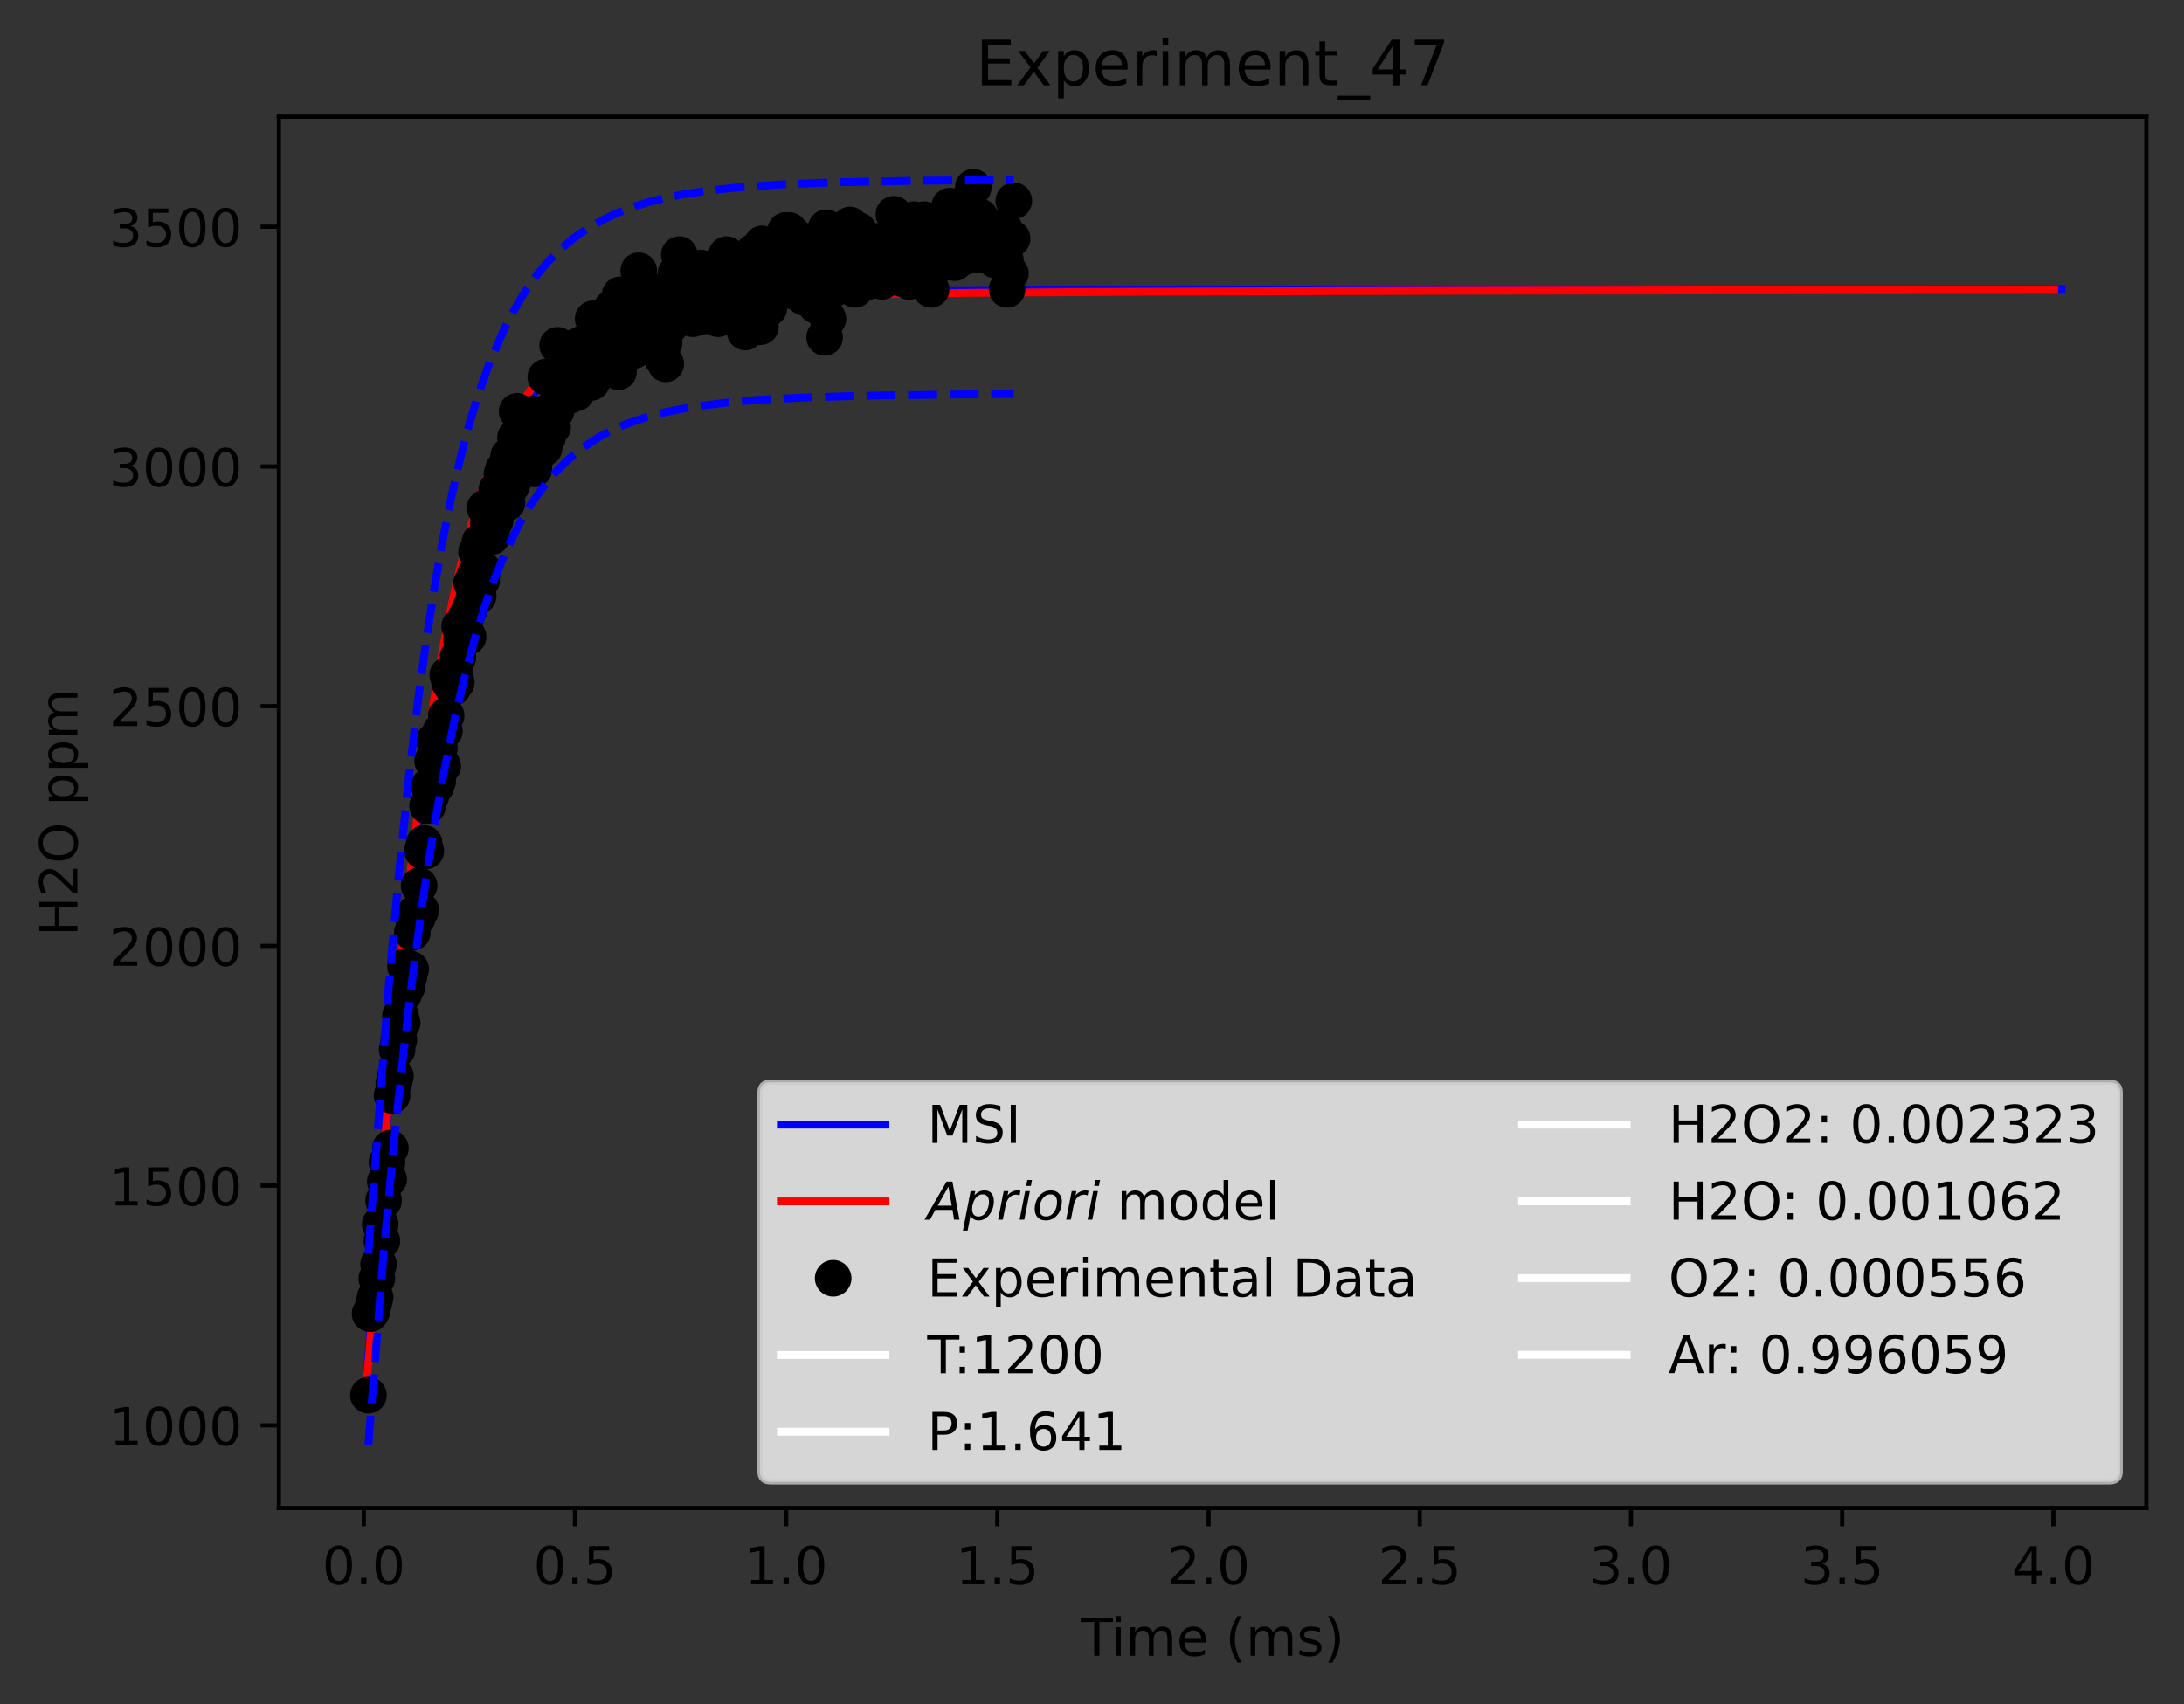 <?xml version="1.0" encoding="utf-8" standalone="no"?>
<!DOCTYPE svg PUBLIC "-//W3C//DTD SVG 1.1//EN"
  "http://www.w3.org/Graphics/SVG/1.1/DTD/svg11.dtd">
<!-- Created with matplotlib (https://matplotlib.org/) -->
<svg height="325.986pt" version="1.1" viewBox="0 0 417.648 325.986" width="417.648pt" xmlns="http://www.w3.org/2000/svg" xmlns:xlink="http://www.w3.org/1999/xlink">
 <rect x="0" y="0" width="417.648" height="325.986" fill="#333333" stroke="none"/>
 <defs>
  <style type="text/css">*{stroke-linecap:butt;stroke-linejoin:round;}</style>
 </defs>
 <g id="figure_1">
  <g id="patch_1">
   <path d="M 0 325.986 
L 417.648 325.986 
L 417.648 0 
L 0 0 
z
" style="fill:none;"/>
  </g>
  <g id="axes_1">
   <g id="patch_2">
    <path d="M 53.328 288.43 
L 410.448 288.43 
L 410.448 22.318 
L 53.328 22.318 
z
" style="fill:none;"/>
   </g>
   <g id="matplotlib.axis_1">
    <g id="xtick_1">
     <g id="line2d_1">
      <defs>
       <path d="M 0 0 
L 0 3.5 
" id="m2c43bfa4cb" style="stroke:#000000;stroke-width:0.8;"/>
      </defs>
      <g>
       <use style="stroke:#000000;stroke-width:0.8;" x="69.561" xlink:href="#m2c43bfa4cb" y="288.43"/>
      </g>
     </g>
     <g id="text_1">
      <!-- 0.0 -->
      <g transform="translate(61.609 303.029)scale(0.1 -0.1)">
       <defs>
        <path d="M 31.781 66.406 
Q 24.172 66.406 20.328 58.906 
Q 16.5 51.422 16.5 36.375 
Q 16.5 21.391 20.328 13.891 
Q 24.172 6.391 31.781 6.391 
Q 39.453 6.391 43.281 13.891 
Q 47.125 21.391 47.125 36.375 
Q 47.125 51.422 43.281 58.906 
Q 39.453 66.406 31.781 66.406 
z
M 31.781 74.219 
Q 44.047 74.219 50.516 64.516 
Q 56.984 54.828 56.984 36.375 
Q 56.984 17.969 50.516 8.266 
Q 44.047 -1.422 31.781 -1.422 
Q 19.531 -1.422 13.062 8.266 
Q 6.594 17.969 6.594 36.375 
Q 6.594 54.828 13.062 64.516 
Q 19.531 74.219 31.781 74.219 
z
" id="DejaVuSans-48"/>
        <path d="M 10.688 12.406 
L 21 12.406 
L 21 0 
L 10.688 0 
z
" id="DejaVuSans-46"/>
       </defs>
       <use xlink:href="#DejaVuSans-48"/>
       <use x="63.623" xlink:href="#DejaVuSans-46"/>
       <use x="95.41" xlink:href="#DejaVuSans-48"/>
      </g>
     </g>
    </g>
    <g id="xtick_2">
     <g id="line2d_2">
      <g>
       <use style="stroke:#000000;stroke-width:0.8;" x="109.95" xlink:href="#m2c43bfa4cb" y="288.43"/>
      </g>
     </g>
     <g id="text_2">
      <!-- 0.5 -->
      <g transform="translate(101.998 303.029)scale(0.1 -0.1)">
       <defs>
        <path d="M 10.797 72.906 
L 49.516 72.906 
L 49.516 64.594 
L 19.828 64.594 
L 19.828 46.734 
Q 21.969 47.469 24.109 47.828 
Q 26.266 48.188 28.422 48.188 
Q 40.625 48.188 47.75 41.5 
Q 54.891 34.812 54.891 23.391 
Q 54.891 11.625 47.562 5.094 
Q 40.234 -1.422 26.906 -1.422 
Q 22.312 -1.422 17.547 -0.641 
Q 12.797 0.141 7.719 1.703 
L 7.719 11.625 
Q 12.109 9.234 16.797 8.062 
Q 21.484 6.891 26.703 6.891 
Q 35.156 6.891 40.078 11.328 
Q 45.016 15.766 45.016 23.391 
Q 45.016 31 40.078 35.438 
Q 35.156 39.891 26.703 39.891 
Q 22.75 39.891 18.812 39.016 
Q 14.891 38.141 10.797 36.281 
z
" id="DejaVuSans-53"/>
       </defs>
       <use xlink:href="#DejaVuSans-48"/>
       <use x="63.623" xlink:href="#DejaVuSans-46"/>
       <use x="95.41" xlink:href="#DejaVuSans-53"/>
      </g>
     </g>
    </g>
    <g id="xtick_3">
     <g id="line2d_3">
      <g>
       <use style="stroke:#000000;stroke-width:0.8;" x="150.338" xlink:href="#m2c43bfa4cb" y="288.43"/>
      </g>
     </g>
     <g id="text_3">
      <!-- 1.0 -->
      <g transform="translate(142.387 303.029)scale(0.1 -0.1)">
       <defs>
        <path d="M 12.406 8.297 
L 28.516 8.297 
L 28.516 63.922 
L 10.984 60.406 
L 10.984 69.391 
L 28.422 72.906 
L 38.281 72.906 
L 38.281 8.297 
L 54.391 8.297 
L 54.391 0 
L 12.406 0 
z
" id="DejaVuSans-49"/>
       </defs>
       <use xlink:href="#DejaVuSans-49"/>
       <use x="63.623" xlink:href="#DejaVuSans-46"/>
       <use x="95.41" xlink:href="#DejaVuSans-48"/>
      </g>
     </g>
    </g>
    <g id="xtick_4">
     <g id="line2d_4">
      <g>
       <use style="stroke:#000000;stroke-width:0.8;" x="190.727" xlink:href="#m2c43bfa4cb" y="288.43"/>
      </g>
     </g>
     <g id="text_4">
      <!-- 1.5 -->
      <g transform="translate(182.775 303.029)scale(0.1 -0.1)">
       <use xlink:href="#DejaVuSans-49"/>
       <use x="63.623" xlink:href="#DejaVuSans-46"/>
       <use x="95.41" xlink:href="#DejaVuSans-53"/>
      </g>
     </g>
    </g>
    <g id="xtick_5">
     <g id="line2d_5">
      <g>
       <use style="stroke:#000000;stroke-width:0.8;" x="231.115" xlink:href="#m2c43bfa4cb" y="288.43"/>
      </g>
     </g>
     <g id="text_5">
      <!-- 2.0 -->
      <g transform="translate(223.164 303.029)scale(0.1 -0.1)">
       <defs>
        <path d="M 19.188 8.297 
L 53.609 8.297 
L 53.609 0 
L 7.328 0 
L 7.328 8.297 
Q 12.938 14.109 22.625 23.891 
Q 32.328 33.688 34.812 36.531 
Q 39.547 41.844 41.422 45.531 
Q 43.312 49.219 43.312 52.781 
Q 43.312 58.594 39.234 62.25 
Q 35.156 65.922 28.609 65.922 
Q 23.969 65.922 18.812 64.312 
Q 13.672 62.703 7.812 59.422 
L 7.812 69.391 
Q 13.766 71.781 18.938 73 
Q 24.125 74.219 28.422 74.219 
Q 39.75 74.219 46.484 68.547 
Q 53.219 62.891 53.219 53.422 
Q 53.219 48.922 51.531 44.891 
Q 49.859 40.875 45.406 35.406 
Q 44.188 33.984 37.641 27.219 
Q 31.109 20.453 19.188 8.297 
z
" id="DejaVuSans-50"/>
       </defs>
       <use xlink:href="#DejaVuSans-50"/>
       <use x="63.623" xlink:href="#DejaVuSans-46"/>
       <use x="95.41" xlink:href="#DejaVuSans-48"/>
      </g>
     </g>
    </g>
    <g id="xtick_6">
     <g id="line2d_6">
      <g>
       <use style="stroke:#000000;stroke-width:0.8;" x="271.504" xlink:href="#m2c43bfa4cb" y="288.43"/>
      </g>
     </g>
     <g id="text_6">
      <!-- 2.5 -->
      <g transform="translate(263.553 303.029)scale(0.1 -0.1)">
       <use xlink:href="#DejaVuSans-50"/>
       <use x="63.623" xlink:href="#DejaVuSans-46"/>
       <use x="95.41" xlink:href="#DejaVuSans-53"/>
      </g>
     </g>
    </g>
    <g id="xtick_7">
     <g id="line2d_7">
      <g>
       <use style="stroke:#000000;stroke-width:0.8;" x="311.893" xlink:href="#m2c43bfa4cb" y="288.43"/>
      </g>
     </g>
     <g id="text_7">
      <!-- 3.0 -->
      <g transform="translate(303.941 303.029)scale(0.1 -0.1)">
       <defs>
        <path d="M 40.578 39.312 
Q 47.656 37.797 51.625 33 
Q 55.609 28.219 55.609 21.188 
Q 55.609 10.406 48.188 4.484 
Q 40.766 -1.422 27.094 -1.422 
Q 22.516 -1.422 17.656 -0.516 
Q 12.797 0.391 7.625 2.203 
L 7.625 11.719 
Q 11.719 9.328 16.594 8.109 
Q 21.484 6.891 26.812 6.891 
Q 36.078 6.891 40.938 10.547 
Q 45.797 14.203 45.797 21.188 
Q 45.797 27.641 41.281 31.266 
Q 36.766 34.906 28.719 34.906 
L 20.219 34.906 
L 20.219 43.016 
L 29.109 43.016 
Q 36.375 43.016 40.234 45.922 
Q 44.094 48.828 44.094 54.297 
Q 44.094 59.906 40.109 62.906 
Q 36.141 65.922 28.719 65.922 
Q 24.656 65.922 20.016 65.031 
Q 15.375 64.156 9.812 62.312 
L 9.812 71.094 
Q 15.438 72.656 20.344 73.438 
Q 25.25 74.219 29.594 74.219 
Q 40.828 74.219 47.359 69.109 
Q 53.906 64.016 53.906 55.328 
Q 53.906 49.266 50.438 45.094 
Q 46.969 40.922 40.578 39.312 
z
" id="DejaVuSans-51"/>
       </defs>
       <use xlink:href="#DejaVuSans-51"/>
       <use x="63.623" xlink:href="#DejaVuSans-46"/>
       <use x="95.41" xlink:href="#DejaVuSans-48"/>
      </g>
     </g>
    </g>
    <g id="xtick_8">
     <g id="line2d_8">
      <g>
       <use style="stroke:#000000;stroke-width:0.8;" x="352.281" xlink:href="#m2c43bfa4cb" y="288.43"/>
      </g>
     </g>
     <g id="text_8">
      <!-- 3.5 -->
      <g transform="translate(344.33 303.029)scale(0.1 -0.1)">
       <use xlink:href="#DejaVuSans-51"/>
       <use x="63.623" xlink:href="#DejaVuSans-46"/>
       <use x="95.41" xlink:href="#DejaVuSans-53"/>
      </g>
     </g>
    </g>
    <g id="xtick_9">
     <g id="line2d_9">
      <g>
       <use style="stroke:#000000;stroke-width:0.8;" x="392.67" xlink:href="#m2c43bfa4cb" y="288.43"/>
      </g>
     </g>
     <g id="text_9">
      <!-- 4.0 -->
      <g transform="translate(384.718 303.029)scale(0.1 -0.1)">
       <defs>
        <path d="M 37.797 64.312 
L 12.891 25.391 
L 37.797 25.391 
z
M 35.203 72.906 
L 47.609 72.906 
L 47.609 25.391 
L 58.016 25.391 
L 58.016 17.188 
L 47.609 17.188 
L 47.609 0 
L 37.797 0 
L 37.797 17.188 
L 4.891 17.188 
L 4.891 26.703 
z
" id="DejaVuSans-52"/>
       </defs>
       <use xlink:href="#DejaVuSans-52"/>
       <use x="63.623" xlink:href="#DejaVuSans-46"/>
       <use x="95.41" xlink:href="#DejaVuSans-48"/>
      </g>
     </g>
    </g>
    <g id="text_10">
     <!-- Time (ms) -->
     <g transform="translate(206.689 316.707)scale(0.1 -0.1)">
      <defs>
       <path d="M -0.297 72.906 
L 61.375 72.906 
L 61.375 64.594 
L 35.5 64.594 
L 35.5 0 
L 25.594 0 
L 25.594 64.594 
L -0.297 64.594 
z
" id="DejaVuSans-84"/>
       <path d="M 9.422 54.688 
L 18.406 54.688 
L 18.406 0 
L 9.422 0 
z
M 9.422 75.984 
L 18.406 75.984 
L 18.406 64.594 
L 9.422 64.594 
z
" id="DejaVuSans-105"/>
       <path d="M 52 44.188 
Q 55.375 50.25 60.062 53.125 
Q 64.75 56 71.094 56 
Q 79.641 56 84.281 50.016 
Q 88.922 44.047 88.922 33.016 
L 88.922 0 
L 79.891 0 
L 79.891 32.719 
Q 79.891 40.578 77.094 44.375 
Q 74.312 48.188 68.609 48.188 
Q 61.625 48.188 57.562 43.547 
Q 53.516 38.922 53.516 30.906 
L 53.516 0 
L 44.484 0 
L 44.484 32.719 
Q 44.484 40.625 41.703 44.406 
Q 38.922 48.188 33.109 48.188 
Q 26.219 48.188 22.156 43.531 
Q 18.109 38.875 18.109 30.906 
L 18.109 0 
L 9.078 0 
L 9.078 54.688 
L 18.109 54.688 
L 18.109 46.188 
Q 21.188 51.219 25.484 53.609 
Q 29.781 56 35.688 56 
Q 41.656 56 45.828 52.969 
Q 50 49.953 52 44.188 
z
" id="DejaVuSans-109"/>
       <path d="M 56.203 29.594 
L 56.203 25.203 
L 14.891 25.203 
Q 15.484 15.922 20.484 11.062 
Q 25.484 6.203 34.422 6.203 
Q 39.594 6.203 44.453 7.469 
Q 49.312 8.734 54.109 11.281 
L 54.109 2.781 
Q 49.266 0.734 44.188 -0.344 
Q 39.109 -1.422 33.891 -1.422 
Q 20.797 -1.422 13.156 6.188 
Q 5.516 13.812 5.516 26.812 
Q 5.516 40.234 12.766 48.109 
Q 20.016 56 32.328 56 
Q 43.359 56 49.781 48.891 
Q 56.203 41.797 56.203 29.594 
z
M 47.219 32.234 
Q 47.125 39.594 43.094 43.984 
Q 39.062 48.391 32.422 48.391 
Q 24.906 48.391 20.391 44.141 
Q 15.875 39.891 15.188 32.172 
z
" id="DejaVuSans-101"/>
       <path id="DejaVuSans-32"/>
       <path d="M 31 75.875 
Q 24.469 64.656 21.281 53.656 
Q 18.109 42.672 18.109 31.391 
Q 18.109 20.125 21.312 9.062 
Q 24.516 -2 31 -13.188 
L 23.188 -13.188 
Q 15.875 -1.703 12.234 9.375 
Q 8.594 20.453 8.594 31.391 
Q 8.594 42.281 12.203 53.312 
Q 15.828 64.359 23.188 75.875 
z
" id="DejaVuSans-40"/>
       <path d="M 44.281 53.078 
L 44.281 44.578 
Q 40.484 46.531 36.375 47.5 
Q 32.281 48.484 27.875 48.484 
Q 21.188 48.484 17.844 46.438 
Q 14.5 44.391 14.5 40.281 
Q 14.5 37.156 16.891 35.375 
Q 19.281 33.594 26.516 31.984 
L 29.594 31.297 
Q 39.156 29.25 43.188 25.516 
Q 47.219 21.781 47.219 15.094 
Q 47.219 7.469 41.188 3.016 
Q 35.156 -1.422 24.609 -1.422 
Q 20.219 -1.422 15.453 -0.562 
Q 10.688 0.297 5.422 2 
L 5.422 11.281 
Q 10.406 8.688 15.234 7.391 
Q 20.062 6.109 24.812 6.109 
Q 31.156 6.109 34.562 8.281 
Q 37.984 10.453 37.984 14.406 
Q 37.984 18.062 35.516 20.016 
Q 33.062 21.969 24.703 23.781 
L 21.578 24.516 
Q 13.234 26.266 9.516 29.906 
Q 5.812 33.547 5.812 39.891 
Q 5.812 47.609 11.281 51.797 
Q 16.75 56 26.812 56 
Q 31.781 56 36.172 55.266 
Q 40.578 54.547 44.281 53.078 
z
" id="DejaVuSans-115"/>
       <path d="M 8.016 75.875 
L 15.828 75.875 
Q 23.141 64.359 26.781 53.312 
Q 30.422 42.281 30.422 31.391 
Q 30.422 20.453 26.781 9.375 
Q 23.141 -1.703 15.828 -13.188 
L 8.016 -13.188 
Q 14.5 -2 17.703 9.062 
Q 20.906 20.125 20.906 31.391 
Q 20.906 42.672 17.703 53.656 
Q 14.5 64.656 8.016 75.875 
z
" id="DejaVuSans-41"/>
      </defs>
      <use xlink:href="#DejaVuSans-84"/>
      <use x="57.959" xlink:href="#DejaVuSans-105"/>
      <use x="85.742" xlink:href="#DejaVuSans-109"/>
      <use x="183.154" xlink:href="#DejaVuSans-101"/>
      <use x="244.678" xlink:href="#DejaVuSans-32"/>
      <use x="276.465" xlink:href="#DejaVuSans-40"/>
      <use x="315.479" xlink:href="#DejaVuSans-109"/>
      <use x="412.891" xlink:href="#DejaVuSans-115"/>
      <use x="464.99" xlink:href="#DejaVuSans-41"/>
     </g>
    </g>
   </g>
   <g id="matplotlib.axis_2">
    <g id="ytick_1">
     <g id="line2d_10">
      <defs>
       <path d="M 0 0 
L -3.5 0 
" id="m0c3b5ff3f2" style="stroke:#000000;stroke-width:0.8;"/>
      </defs>
      <g>
       <use style="stroke:#000000;stroke-width:0.8;" x="53.328" xlink:href="#m0c3b5ff3f2" y="272.627"/>
      </g>
     </g>
     <g id="text_11">
      <!-- 1000 -->
      <g transform="translate(20.878 276.426)scale(0.1 -0.1)">
       <use xlink:href="#DejaVuSans-49"/>
       <use x="63.623" xlink:href="#DejaVuSans-48"/>
       <use x="127.246" xlink:href="#DejaVuSans-48"/>
       <use x="190.869" xlink:href="#DejaVuSans-48"/>
      </g>
     </g>
    </g>
    <g id="ytick_2">
     <g id="line2d_11">
      <g>
       <use style="stroke:#000000;stroke-width:0.8;" x="53.328" xlink:href="#m0c3b5ff3f2" y="226.776"/>
      </g>
     </g>
     <g id="text_12">
      <!-- 1500 -->
      <g transform="translate(20.878 230.575)scale(0.1 -0.1)">
       <use xlink:href="#DejaVuSans-49"/>
       <use x="63.623" xlink:href="#DejaVuSans-53"/>
       <use x="127.246" xlink:href="#DejaVuSans-48"/>
       <use x="190.869" xlink:href="#DejaVuSans-48"/>
      </g>
     </g>
    </g>
    <g id="ytick_3">
     <g id="line2d_12">
      <g>
       <use style="stroke:#000000;stroke-width:0.8;" x="53.328" xlink:href="#m0c3b5ff3f2" y="180.924"/>
      </g>
     </g>
     <g id="text_13">
      <!-- 2000 -->
      <g transform="translate(20.878 184.724)scale(0.1 -0.1)">
       <use xlink:href="#DejaVuSans-50"/>
       <use x="63.623" xlink:href="#DejaVuSans-48"/>
       <use x="127.246" xlink:href="#DejaVuSans-48"/>
       <use x="190.869" xlink:href="#DejaVuSans-48"/>
      </g>
     </g>
    </g>
    <g id="ytick_4">
     <g id="line2d_13">
      <g>
       <use style="stroke:#000000;stroke-width:0.8;" x="53.328" xlink:href="#m0c3b5ff3f2" y="135.073"/>
      </g>
     </g>
     <g id="text_14">
      <!-- 2500 -->
      <g transform="translate(20.878 138.872)scale(0.1 -0.1)">
       <use xlink:href="#DejaVuSans-50"/>
       <use x="63.623" xlink:href="#DejaVuSans-53"/>
       <use x="127.246" xlink:href="#DejaVuSans-48"/>
       <use x="190.869" xlink:href="#DejaVuSans-48"/>
      </g>
     </g>
    </g>
    <g id="ytick_5">
     <g id="line2d_14">
      <g>
       <use style="stroke:#000000;stroke-width:0.8;" x="53.328" xlink:href="#m0c3b5ff3f2" y="89.222"/>
      </g>
     </g>
     <g id="text_15">
      <!-- 3000 -->
      <g transform="translate(20.878 93.021)scale(0.1 -0.1)">
       <use xlink:href="#DejaVuSans-51"/>
       <use x="63.623" xlink:href="#DejaVuSans-48"/>
       <use x="127.246" xlink:href="#DejaVuSans-48"/>
       <use x="190.869" xlink:href="#DejaVuSans-48"/>
      </g>
     </g>
    </g>
    <g id="ytick_6">
     <g id="line2d_15">
      <g>
       <use style="stroke:#000000;stroke-width:0.8;" x="53.328" xlink:href="#m0c3b5ff3f2" y="43.371"/>
      </g>
     </g>
     <g id="text_16">
      <!-- 3500 -->
      <g transform="translate(20.878 47.17)scale(0.1 -0.1)">
       <use xlink:href="#DejaVuSans-51"/>
       <use x="63.623" xlink:href="#DejaVuSans-53"/>
       <use x="127.246" xlink:href="#DejaVuSans-48"/>
       <use x="190.869" xlink:href="#DejaVuSans-48"/>
      </g>
     </g>
    </g>
    <g id="text_17">
     <!-- H2O ppm -->
     <g transform="translate(14.798 179.059)rotate(-90)scale(0.1 -0.1)">
      <defs>
       <path d="M 9.812 72.906 
L 19.672 72.906 
L 19.672 43.016 
L 55.516 43.016 
L 55.516 72.906 
L 65.375 72.906 
L 65.375 0 
L 55.516 0 
L 55.516 34.719 
L 19.672 34.719 
L 19.672 0 
L 9.812 0 
z
" id="DejaVuSans-72"/>
       <path d="M 39.406 66.219 
Q 28.656 66.219 22.328 58.203 
Q 16.016 50.203 16.016 36.375 
Q 16.016 22.609 22.328 14.594 
Q 28.656 6.594 39.406 6.594 
Q 50.141 6.594 56.422 14.594 
Q 62.703 22.609 62.703 36.375 
Q 62.703 50.203 56.422 58.203 
Q 50.141 66.219 39.406 66.219 
z
M 39.406 74.219 
Q 54.734 74.219 63.906 63.938 
Q 73.094 53.656 73.094 36.375 
Q 73.094 19.141 63.906 8.859 
Q 54.734 -1.422 39.406 -1.422 
Q 24.031 -1.422 14.812 8.828 
Q 5.609 19.094 5.609 36.375 
Q 5.609 53.656 14.812 63.938 
Q 24.031 74.219 39.406 74.219 
z
" id="DejaVuSans-79"/>
       <path d="M 18.109 8.203 
L 18.109 -20.797 
L 9.078 -20.797 
L 9.078 54.688 
L 18.109 54.688 
L 18.109 46.391 
Q 20.953 51.266 25.266 53.625 
Q 29.594 56 35.594 56 
Q 45.562 56 51.781 48.094 
Q 58.016 40.188 58.016 27.297 
Q 58.016 14.406 51.781 6.484 
Q 45.562 -1.422 35.594 -1.422 
Q 29.594 -1.422 25.266 0.953 
Q 20.953 3.328 18.109 8.203 
z
M 48.688 27.297 
Q 48.688 37.203 44.609 42.844 
Q 40.531 48.484 33.406 48.484 
Q 26.266 48.484 22.188 42.844 
Q 18.109 37.203 18.109 27.297 
Q 18.109 17.391 22.188 11.75 
Q 26.266 6.109 33.406 6.109 
Q 40.531 6.109 44.609 11.75 
Q 48.688 17.391 48.688 27.297 
z
" id="DejaVuSans-112"/>
      </defs>
      <use xlink:href="#DejaVuSans-72"/>
      <use x="75.195" xlink:href="#DejaVuSans-50"/>
      <use x="138.818" xlink:href="#DejaVuSans-79"/>
      <use x="217.529" xlink:href="#DejaVuSans-32"/>
      <use x="249.316" xlink:href="#DejaVuSans-112"/>
      <use x="312.793" xlink:href="#DejaVuSans-112"/>
      <use x="376.27" xlink:href="#DejaVuSans-109"/>
     </g>
    </g>
   </g>
   <g id="line2d_16">
    <path clip-path="url(#p40c718ac46)" d="M 69.561 267.287 
L 69.641 267.184 
L 69.801 266.451 
L 70.115 263.661 
L 70.772 255.301 
L 73.282 222.353 
L 75.053 202.15 
L 76.957 182.962 
L 78.726 167.286 
L 80.583 152.822 
L 82.364 140.674 
L 84.016 130.752 
L 85.703 121.809 
L 87.499 113.46 
L 89.295 106.174 
L 91.11 99.754 
L 92.847 94.391 
L 94.583 89.695 
L 96.32 85.583 
L 98.057 81.982 
L 99.793 78.828 
L 101.53 76.065 
L 103.267 73.642 
L 105.273 71.213 
L 107.339 69.066 
L 109.261 67.347 
L 111.318 65.759 
L 113.519 64.308 
L 115.811 63.026 
L 118.687 61.694 
L 121.563 60.612 
L 125.014 59.575 
L 128.465 58.762 
L 132.491 58.031 
L 137.667 57.343 
L 143.419 56.812 
L 150.896 56.358 
L 160.674 56.005 
L 174.765 55.739 
L 198.067 55.549 
L 245.667 55.427 
L 394.215 55.321 
L 394.215 55.321 
" style="fill:none;stroke:#0000ff;stroke-linecap:square;stroke-width:1.5;"/>
   </g>
   <g id="line2d_17">
    <path clip-path="url(#p40c718ac46)" d="M 69.561 266.941 
L 69.659 266.838 
L 69.824 266.255 
L 70.122 264.187 
L 70.627 258.763 
L 71.7 244.087 
L 73.712 217.039 
L 75.386 197.391 
L 77.093 179.761 
L 78.8 164.268 
L 80.507 150.673 
L 82.269 138.401 
L 83.895 128.487 
L 85.674 119.005 
L 87.453 110.774 
L 89.255 103.553 
L 90.864 97.926 
L 92.766 92.151 
L 94.126 88.533 
L 95.922 84.322 
L 97.718 80.677 
L 99.514 77.521 
L 101.31 74.788 
L 103.106 72.42 
L 104.902 70.366 
L 107.113 68.207 
L 109.01 66.631 
L 110.875 65.295 
L 113.148 63.906 
L 115.512 62.697 
L 118.268 61.538 
L 121.52 60.447 
L 124.772 59.59 
L 128.674 58.796 
L 133.227 58.111 
L 138.431 57.549 
L 144.935 57.066 
L 154.041 56.638 
L 166.399 56.298 
L 185.261 56.019 
L 217.305 55.795 
L 280.107 55.612 
L 392.819 55.447 
L 392.819 55.447 
" style="fill:none;stroke:#ff0000;stroke-linecap:square;stroke-width:1.5;"/>
   </g>
   <g id="line2d_18">
    <defs>
     <path d="M 0 3 
C 0.796 3 1.559 2.684 2.121 2.121 
C 2.684 1.559 3 0.796 3 0 
C 3 -0.796 2.684 -1.559 2.121 -2.121 
C 1.559 -2.684 0.796 -3 0 -3 
C -0.796 -3 -1.559 -2.684 -2.121 -2.121 
C -2.684 -1.559 -3 -0.796 -3 0 
C -3 0.796 -2.684 1.559 -2.121 2.121 
C -1.559 2.684 -0.796 3 0 3 
z
" id="mec2737bd2c" style="stroke:#000000;"/>
    </defs>
    <g clip-path="url(#p40c718ac46)">
     <use style="stroke:#000000;" x="70.449" xlink:href="#mec2737bd2c" y="266.859"/>
     <use style="stroke:#000000;" x="70.773" xlink:href="#mec2737bd2c" y="251.278"/>
     <use style="stroke:#000000;" x="71.096" xlink:href="#mec2737bd2c" y="250.829"/>
     <use style="stroke:#000000;" x="71.419" xlink:href="#mec2737bd2c" y="249.481"/>
     <use style="stroke:#000000;" x="71.742" xlink:href="#mec2737bd2c" y="248.142"/>
     <use style="stroke:#000000;" x="72.065" xlink:href="#mec2737bd2c" y="244.547"/>
     <use style="stroke:#000000;" x="72.388" xlink:href="#mec2737bd2c" y="241.851"/>
     <use style="stroke:#000000;" x="72.711" xlink:href="#mec2737bd2c" y="234.167"/>
     <use style="stroke:#000000;" x="73.034" xlink:href="#mec2737bd2c" y="237.34"/>
     <use style="stroke:#000000;" x="73.357" xlink:href="#mec2737bd2c" y="229.637"/>
     <use style="stroke:#000000;" x="73.68" xlink:href="#mec2737bd2c" y="225.996"/>
     <use style="stroke:#000000;" x="74.004" xlink:href="#mec2737bd2c" y="222.355"/>
     <use style="stroke:#000000;" x="74.327" xlink:href="#mec2737bd2c" y="225.547"/>
     <use style="stroke:#000000;" x="74.65" xlink:href="#mec2737bd2c" y="219.614"/>
     <use style="stroke:#000000;" x="74.973" xlink:href="#mec2737bd2c" y="209.517"/>
     <use style="stroke:#000000;" x="75.296" xlink:href="#mec2737bd2c" y="207.215"/>
     <use style="stroke:#000000;" x="75.619" xlink:href="#mec2737bd2c" y="205.831"/>
     <use style="stroke:#000000;" x="75.942" xlink:href="#mec2737bd2c" y="200.741"/>
     <use style="stroke:#000000;" x="76.265" xlink:href="#mec2737bd2c" y="198.889"/>
     <use style="stroke:#000000;" x="76.588" xlink:href="#mec2737bd2c" y="194.249"/>
     <use style="stroke:#000000;" x="76.912" xlink:href="#mec2737bd2c" y="195.643"/>
     <use style="stroke:#000000;" x="77.235" xlink:href="#mec2737bd2c" y="190.058"/>
     <use style="stroke:#000000;" x="77.558" xlink:href="#mec2737bd2c" y="184.913"/>
     <use style="stroke:#000000;" x="77.881" xlink:href="#mec2737bd2c" y="188.655"/>
     <use style="stroke:#000000;" x="78.204" xlink:href="#mec2737bd2c" y="186.784"/>
     <use style="stroke:#000000;" x="78.527" xlink:href="#mec2737bd2c" y="185.381"/>
     <use style="stroke:#000000;" x="78.85" xlink:href="#mec2737bd2c" y="178.347"/>
     <use style="stroke:#000000;" x="79.173" xlink:href="#mec2737bd2c" y="176"/>
     <use style="stroke:#000000;" x="79.496" xlink:href="#mec2737bd2c" y="174.578"/>
     <use style="stroke:#000000;" x="79.82" xlink:href="#mec2737bd2c" y="175.523"/>
     <use style="stroke:#000000;" x="80.143" xlink:href="#mec2737bd2c" y="169.388"/>
     <use style="stroke:#000000;" x="80.466" xlink:href="#mec2737bd2c" y="174.111"/>
     <use style="stroke:#000000;" x="80.789" xlink:href="#mec2737bd2c" y="162.749"/>
     <use style="stroke:#000000;" x="81.112" xlink:href="#mec2737bd2c" y="161.327"/>
     <use style="stroke:#000000;" x="81.435" xlink:href="#mec2737bd2c" y="162.749"/>
     <use style="stroke:#000000;" x="81.758" xlink:href="#mec2737bd2c" y="154.175"/>
     <use style="stroke:#000000;" x="82.081" xlink:href="#mec2737bd2c" y="150.342"/>
     <use style="stroke:#000000;" x="82.404" xlink:href="#mec2737bd2c" y="152.258"/>
     <use style="stroke:#000000;" x="82.728" xlink:href="#mec2737bd2c" y="145.545"/>
     <use style="stroke:#000000;" x="83.051" xlink:href="#mec2737bd2c" y="141.694"/>
     <use style="stroke:#000000;" x="83.374" xlink:href="#mec2737bd2c" y="150.342"/>
     <use style="stroke:#000000;" x="83.697" xlink:href="#mec2737bd2c" y="149.388"/>
     <use style="stroke:#000000;" x="84.02" xlink:href="#mec2737bd2c" y="143.143"/>
     <use style="stroke:#000000;" x="84.343" xlink:href="#mec2737bd2c" y="139.768"/>
     <use style="stroke:#000000;" x="84.666" xlink:href="#mec2737bd2c" y="146.508"/>
     <use style="stroke:#000000;" x="84.989" xlink:href="#mec2737bd2c" y="139.768"/>
     <use style="stroke:#000000;" x="85.312" xlink:href="#mec2737bd2c" y="136.87"/>
     <use style="stroke:#000000;" x="85.636" xlink:href="#mec2737bd2c" y="129.112"/>
     <use style="stroke:#000000;" x="85.959" xlink:href="#mec2737bd2c" y="130.57"/>
     <use style="stroke:#000000;" x="86.282" xlink:href="#mec2737bd2c" y="130.57"/>
     <use style="stroke:#000000;" x="86.605" xlink:href="#mec2737bd2c" y="131.543"/>
     <use style="stroke:#000000;" x="86.928" xlink:href="#mec2737bd2c" y="128.14"/>
     <use style="stroke:#000000;" x="87.251" xlink:href="#mec2737bd2c" y="130.57"/>
     <use style="stroke:#000000;" x="87.574" xlink:href="#mec2737bd2c" y="125.701"/>
     <use style="stroke:#000000;" x="87.897" xlink:href="#mec2737bd2c" y="119.841"/>
     <use style="stroke:#000000;" x="88.22" xlink:href="#mec2737bd2c" y="122.29"/>
     <use style="stroke:#000000;" x="88.544" xlink:href="#mec2737bd2c" y="120.336"/>
     <use style="stroke:#000000;" x="88.867" xlink:href="#mec2737bd2c" y="119.841"/>
     <use style="stroke:#000000;" x="89.19" xlink:href="#mec2737bd2c" y="117.888"/>
     <use style="stroke:#000000;" x="89.513" xlink:href="#mec2737bd2c" y="121.804"/>
     <use style="stroke:#000000;" x="89.836" xlink:href="#mec2737bd2c" y="116.421"/>
     <use style="stroke:#000000;" x="90.159" xlink:href="#mec2737bd2c" y="111.506"/>
     <use style="stroke:#000000;" x="90.482" xlink:href="#mec2737bd2c" y="114.944"/>
     <use style="stroke:#000000;" x="90.805" xlink:href="#mec2737bd2c" y="110.029"/>
     <use style="stroke:#000000;" x="91.128" xlink:href="#mec2737bd2c" y="105.591"/>
     <use style="stroke:#000000;" x="91.451" xlink:href="#mec2737bd2c" y="113.963"/>
     <use style="stroke:#000000;" x="91.775" xlink:href="#mec2737bd2c" y="103.619"/>
     <use style="stroke:#000000;" x="92.098" xlink:href="#mec2737bd2c" y="111.01"/>
     <use style="stroke:#000000;" x="92.421" xlink:href="#mec2737bd2c" y="109.048"/>
     <use style="stroke:#000000;" x="92.744" xlink:href="#mec2737bd2c" y="97.172"/>
     <use style="stroke:#000000;" x="93.067" xlink:href="#mec2737bd2c" y="102.629"/>
     <use style="stroke:#000000;" x="93.39" xlink:href="#mec2737bd2c" y="100.153"/>
     <use style="stroke:#000000;" x="93.713" xlink:href="#mec2737bd2c" y="101.143"/>
     <use style="stroke:#000000;" x="94.036" xlink:href="#mec2737bd2c" y="102.629"/>
     <use style="stroke:#000000;" x="94.359" xlink:href="#mec2737bd2c" y="100.153"/>
     <use style="stroke:#000000;" x="94.683" xlink:href="#mec2737bd2c" y="99.648"/>
     <use style="stroke:#000000;" x="95.006" xlink:href="#mec2737bd2c" y="93.688"/>
     <use style="stroke:#000000;" x="95.329" xlink:href="#mec2737bd2c" y="93.193"/>
     <use style="stroke:#000000;" x="95.652" xlink:href="#mec2737bd2c" y="95.182"/>
     <use style="stroke:#000000;" x="95.975" xlink:href="#mec2737bd2c" y="90.698"/>
     <use style="stroke:#000000;" x="96.298" xlink:href="#mec2737bd2c" y="89.699"/>
     <use style="stroke:#000000;" x="96.621" xlink:href="#mec2737bd2c" y="93.688"/>
     <use style="stroke:#000000;" x="96.944" xlink:href="#mec2737bd2c" y="96.182"/>
     <use style="stroke:#000000;" x="97.267" xlink:href="#mec2737bd2c" y="87.204"/>
     <use style="stroke:#000000;" x="97.591" xlink:href="#mec2737bd2c" y="93.193"/>
     <use style="stroke:#000000;" x="97.914" xlink:href="#mec2737bd2c" y="92.697"/>
     <use style="stroke:#000000;" x="98.237" xlink:href="#mec2737bd2c" y="87.204"/>
     <use style="stroke:#000000;" x="98.56" xlink:href="#mec2737bd2c" y="83.701"/>
     <use style="stroke:#000000;" x="98.883" xlink:href="#mec2737bd2c" y="78.676"/>
     <use style="stroke:#000000;" x="99.206" xlink:href="#mec2737bd2c" y="86.205"/>
     <use style="stroke:#000000;" x="99.529" xlink:href="#mec2737bd2c" y="87.204"/>
     <use style="stroke:#000000;" x="99.852" xlink:href="#mec2737bd2c" y="87.7"/>
     <use style="stroke:#000000;" x="100.175" xlink:href="#mec2737bd2c" y="88.699"/>
     <use style="stroke:#000000;" x="100.499" xlink:href="#mec2737bd2c" y="82.693"/>
     <use style="stroke:#000000;" x="100.822" xlink:href="#mec2737bd2c" y="86.7"/>
     <use style="stroke:#000000;" x="101.145" xlink:href="#mec2737bd2c" y="81.693"/>
     <use style="stroke:#000000;" x="101.468" xlink:href="#mec2737bd2c" y="82.197"/>
     <use style="stroke:#000000;" x="101.791" xlink:href="#mec2737bd2c" y="79.18"/>
     <use style="stroke:#000000;" x="102.114" xlink:href="#mec2737bd2c" y="89.699"/>
     <use style="stroke:#000000;" x="102.437" xlink:href="#mec2737bd2c" y="81.189"/>
     <use style="stroke:#000000;" x="102.76" xlink:href="#mec2737bd2c" y="86.205"/>
     <use style="stroke:#000000;" x="103.083" xlink:href="#mec2737bd2c" y="85.7"/>
     <use style="stroke:#000000;" x="103.407" xlink:href="#mec2737bd2c" y="86.205"/>
     <use style="stroke:#000000;" x="103.73" xlink:href="#mec2737bd2c" y="79.685"/>
     <use style="stroke:#000000;" x="104.053" xlink:href="#mec2737bd2c" y="85.7"/>
     <use style="stroke:#000000;" x="104.376" xlink:href="#mec2737bd2c" y="72.128"/>
     <use style="stroke:#000000;" x="104.699" xlink:href="#mec2737bd2c" y="83.701"/>
     <use style="stroke:#000000;" x="105.022" xlink:href="#mec2737bd2c" y="78.676"/>
     <use style="stroke:#000000;" x="105.345" xlink:href="#mec2737bd2c" y="78.676"/>
     <use style="stroke:#000000;" x="105.668" xlink:href="#mec2737bd2c" y="81.693"/>
     <use style="stroke:#000000;" x="105.991" xlink:href="#mec2737bd2c" y="72.128"/>
     <use style="stroke:#000000;" x="106.315" xlink:href="#mec2737bd2c" y="78.676"/>
     <use style="stroke:#000000;" x="106.638" xlink:href="#mec2737bd2c" y="66.049"/>
     <use style="stroke:#000000;" x="106.961" xlink:href="#mec2737bd2c" y="75.155"/>
     <use style="stroke:#000000;" x="107.284" xlink:href="#mec2737bd2c" y="75.155"/>
     <use style="stroke:#000000;" x="107.607" xlink:href="#mec2737bd2c" y="73.137"/>
     <use style="stroke:#000000;" x="107.93" xlink:href="#mec2737bd2c" y="67.067"/>
     <use style="stroke:#000000;" x="108.253" xlink:href="#mec2737bd2c" y="67.571"/>
     <use style="stroke:#000000;" x="108.576" xlink:href="#mec2737bd2c" y="73.137"/>
     <use style="stroke:#000000;" x="108.899" xlink:href="#mec2737bd2c" y="75.659"/>
     <use style="stroke:#000000;" x="109.223" xlink:href="#mec2737bd2c" y="74.65"/>
     <use style="stroke:#000000;" x="109.546" xlink:href="#mec2737bd2c" y="66.553"/>
     <use style="stroke:#000000;" x="109.869" xlink:href="#mec2737bd2c" y="72.128"/>
     <use style="stroke:#000000;" x="110.192" xlink:href="#mec2737bd2c" y="75.155"/>
     <use style="stroke:#000000;" x="110.515" xlink:href="#mec2737bd2c" y="67.571"/>
     <use style="stroke:#000000;" x="110.838" xlink:href="#mec2737bd2c" y="66.049"/>
     <use style="stroke:#000000;" x="111.161" xlink:href="#mec2737bd2c" y="66.553"/>
     <use style="stroke:#000000;" x="111.484" xlink:href="#mec2737bd2c" y="72.128"/>
     <use style="stroke:#000000;" x="111.807" xlink:href="#mec2737bd2c" y="65.544"/>
     <use style="stroke:#000000;" x="112.13" xlink:href="#mec2737bd2c" y="68.075"/>
     <use style="stroke:#000000;" x="112.454" xlink:href="#mec2737bd2c" y="70.102"/>
     <use style="stroke:#000000;" x="112.777" xlink:href="#mec2737bd2c" y="72.128"/>
     <use style="stroke:#000000;" x="113.1" xlink:href="#mec2737bd2c" y="73.137"/>
     <use style="stroke:#000000;" x="113.423" xlink:href="#mec2737bd2c" y="60.968"/>
     <use style="stroke:#000000;" x="113.746" xlink:href="#mec2737bd2c" y="72.128"/>
     <use style="stroke:#000000;" x="114.069" xlink:href="#mec2737bd2c" y="70.102"/>
     <use style="stroke:#000000;" x="114.392" xlink:href="#mec2737bd2c" y="68.589"/>
     <use style="stroke:#000000;" x="114.715" xlink:href="#mec2737bd2c" y="62.491"/>
     <use style="stroke:#000000;" x="115.038" xlink:href="#mec2737bd2c" y="61.482"/>
     <use style="stroke:#000000;" x="115.362" xlink:href="#mec2737bd2c" y="63.004"/>
     <use style="stroke:#000000;" x="115.685" xlink:href="#mec2737bd2c" y="63.004"/>
     <use style="stroke:#000000;" x="116.008" xlink:href="#mec2737bd2c" y="61.986"/>
     <use style="stroke:#000000;" x="116.331" xlink:href="#mec2737bd2c" y="64.022"/>
     <use style="stroke:#000000;" x="116.654" xlink:href="#mec2737bd2c" y="64.526"/>
     <use style="stroke:#000000;" x="116.977" xlink:href="#mec2737bd2c" y="58.933"/>
     <use style="stroke:#000000;" x="117.3" xlink:href="#mec2737bd2c" y="63.508"/>
     <use style="stroke:#000000;" x="117.623" xlink:href="#mec2737bd2c" y="60.464"/>
     <use style="stroke:#000000;" x="117.946" xlink:href="#mec2737bd2c" y="60.464"/>
     <use style="stroke:#000000;" x="118.27" xlink:href="#mec2737bd2c" y="71.111"/>
     <use style="stroke:#000000;" x="118.593" xlink:href="#mec2737bd2c" y="56.383"/>
     <use style="stroke:#000000;" x="118.916" xlink:href="#mec2737bd2c" y="66.049"/>
     <use style="stroke:#000000;" x="119.239" xlink:href="#mec2737bd2c" y="64.526"/>
     <use style="stroke:#000000;" x="119.562" xlink:href="#mec2737bd2c" y="59.95"/>
     <use style="stroke:#000000;" x="119.885" xlink:href="#mec2737bd2c" y="60.464"/>
     <use style="stroke:#000000;" x="120.208" xlink:href="#mec2737bd2c" y="58.419"/>
     <use style="stroke:#000000;" x="120.531" xlink:href="#mec2737bd2c" y="66.049"/>
     <use style="stroke:#000000;" x="120.854" xlink:href="#mec2737bd2c" y="62.491"/>
     <use style="stroke:#000000;" x="121.178" xlink:href="#mec2737bd2c" y="67.067"/>
     <use style="stroke:#000000;" x="121.501" xlink:href="#mec2737bd2c" y="60.968"/>
     <use style="stroke:#000000;" x="121.824" xlink:href="#mec2737bd2c" y="54.852"/>
     <use style="stroke:#000000;" x="122.147" xlink:href="#mec2737bd2c" y="51.78"/>
     <use style="stroke:#000000;" x="122.47" xlink:href="#mec2737bd2c" y="63.004"/>
     <use style="stroke:#000000;" x="122.793" xlink:href="#mec2737bd2c" y="54.338"/>
     <use style="stroke:#000000;" x="123.116" xlink:href="#mec2737bd2c" y="59.437"/>
     <use style="stroke:#000000;" x="123.439" xlink:href="#mec2737bd2c" y="64.526"/>
     <use style="stroke:#000000;" x="123.762" xlink:href="#mec2737bd2c" y="56.888"/>
     <use style="stroke:#000000;" x="124.086" xlink:href="#mec2737bd2c" y="65.544"/>
     <use style="stroke:#000000;" x="124.409" xlink:href="#mec2737bd2c" y="56.383"/>
     <use style="stroke:#000000;" x="124.732" xlink:href="#mec2737bd2c" y="60.968"/>
     <use style="stroke:#000000;" x="125.055" xlink:href="#mec2737bd2c" y="64.526"/>
     <use style="stroke:#000000;" x="125.378" xlink:href="#mec2737bd2c" y="57.401"/>
     <use style="stroke:#000000;" x="125.701" xlink:href="#mec2737bd2c" y="65.031"/>
     <use style="stroke:#000000;" x="126.024" xlink:href="#mec2737bd2c" y="59.95"/>
     <use style="stroke:#000000;" x="126.347" xlink:href="#mec2737bd2c" y="61.986"/>
     <use style="stroke:#000000;" x="126.67" xlink:href="#mec2737bd2c" y="68.589"/>
     <use style="stroke:#000000;" x="126.994" xlink:href="#mec2737bd2c" y="65.544"/>
     <use style="stroke:#000000;" x="127.317" xlink:href="#mec2737bd2c" y="69.597"/>
     <use style="stroke:#000000;" x="127.64" xlink:href="#mec2737bd2c" y="55.356"/>
     <use style="stroke:#000000;" x="127.963" xlink:href="#mec2737bd2c" y="62.491"/>
     <use style="stroke:#000000;" x="128.286" xlink:href="#mec2737bd2c" y="60.968"/>
     <use style="stroke:#000000;" x="128.609" xlink:href="#mec2737bd2c" y="55.87"/>
     <use style="stroke:#000000;" x="128.932" xlink:href="#mec2737bd2c" y="61.482"/>
     <use style="stroke:#000000;" x="129.255" xlink:href="#mec2737bd2c" y="52.293"/>
     <use style="stroke:#000000;" x="129.578" xlink:href="#mec2737bd2c" y="56.888"/>
     <use style="stroke:#000000;" x="129.901" xlink:href="#mec2737bd2c" y="48.699"/>
     <use style="stroke:#000000;" x="130.225" xlink:href="#mec2737bd2c" y="55.87"/>
     <use style="stroke:#000000;" x="130.548" xlink:href="#mec2737bd2c" y="53.311"/>
     <use style="stroke:#000000;" x="130.871" xlink:href="#mec2737bd2c" y="52.798"/>
     <use style="stroke:#000000;" x="131.194" xlink:href="#mec2737bd2c" y="54.338"/>
     <use style="stroke:#000000;" x="131.517" xlink:href="#mec2737bd2c" y="57.401"/>
     <use style="stroke:#000000;" x="131.84" xlink:href="#mec2737bd2c" y="55.87"/>
     <use style="stroke:#000000;" x="132.163" xlink:href="#mec2737bd2c" y="59.95"/>
     <use style="stroke:#000000;" x="132.486" xlink:href="#mec2737bd2c" y="60.968"/>
     <use style="stroke:#000000;" x="132.809" xlink:href="#mec2737bd2c" y="58.933"/>
     <use style="stroke:#000000;" x="133.133" xlink:href="#mec2737bd2c" y="56.888"/>
     <use style="stroke:#000000;" x="133.456" xlink:href="#mec2737bd2c" y="58.419"/>
     <use style="stroke:#000000;" x="133.779" xlink:href="#mec2737bd2c" y="58.933"/>
     <use style="stroke:#000000;" x="134.102" xlink:href="#mec2737bd2c" y="51.266"/>
     <use style="stroke:#000000;" x="134.425" xlink:href="#mec2737bd2c" y="60.464"/>
     <use style="stroke:#000000;" x="134.748" xlink:href="#mec2737bd2c" y="57.915"/>
     <use style="stroke:#000000;" x="135.071" xlink:href="#mec2737bd2c" y="51.78"/>
     <use style="stroke:#000000;" x="135.394" xlink:href="#mec2737bd2c" y="52.798"/>
     <use style="stroke:#000000;" x="135.717" xlink:href="#mec2737bd2c" y="55.87"/>
     <use style="stroke:#000000;" x="136.041" xlink:href="#mec2737bd2c" y="55.87"/>
     <use style="stroke:#000000;" x="136.364" xlink:href="#mec2737bd2c" y="55.87"/>
     <use style="stroke:#000000;" x="136.687" xlink:href="#mec2737bd2c" y="53.825"/>
     <use style="stroke:#000000;" x="137.01" xlink:href="#mec2737bd2c" y="55.87"/>
     <use style="stroke:#000000;" x="137.333" xlink:href="#mec2737bd2c" y="60.968"/>
     <use style="stroke:#000000;" x="137.656" xlink:href="#mec2737bd2c" y="53.311"/>
     <use style="stroke:#000000;" x="137.979" xlink:href="#mec2737bd2c" y="58.419"/>
     <use style="stroke:#000000;" x="138.302" xlink:href="#mec2737bd2c" y="57.915"/>
     <use style="stroke:#000000;" x="138.625" xlink:href="#mec2737bd2c" y="55.87"/>
     <use style="stroke:#000000;" x="138.949" xlink:href="#mec2737bd2c" y="48.699"/>
     <use style="stroke:#000000;" x="139.272" xlink:href="#mec2737bd2c" y="52.798"/>
     <use style="stroke:#000000;" x="139.595" xlink:href="#mec2737bd2c" y="53.825"/>
     <use style="stroke:#000000;" x="139.918" xlink:href="#mec2737bd2c" y="55.87"/>
     <use style="stroke:#000000;" x="140.241" xlink:href="#mec2737bd2c" y="53.825"/>
     <use style="stroke:#000000;" x="140.564" xlink:href="#mec2737bd2c" y="54.852"/>
     <use style="stroke:#000000;" x="140.887" xlink:href="#mec2737bd2c" y="51.78"/>
     <use style="stroke:#000000;" x="141.21" xlink:href="#mec2737bd2c" y="51.266"/>
     <use style="stroke:#000000;" x="141.533" xlink:href="#mec2737bd2c" y="54.338"/>
     <use style="stroke:#000000;" x="141.857" xlink:href="#mec2737bd2c" y="57.915"/>
     <use style="stroke:#000000;" x="142.18" xlink:href="#mec2737bd2c" y="53.825"/>
     <use style="stroke:#000000;" x="142.503" xlink:href="#mec2737bd2c" y="63.508"/>
     <use style="stroke:#000000;" x="142.826" xlink:href="#mec2737bd2c" y="54.338"/>
     <use style="stroke:#000000;" x="143.149" xlink:href="#mec2737bd2c" y="51.78"/>
     <use style="stroke:#000000;" x="143.472" xlink:href="#mec2737bd2c" y="55.87"/>
     <use style="stroke:#000000;" x="143.795" xlink:href="#mec2737bd2c" y="49.212"/>
     <use style="stroke:#000000;" x="144.118" xlink:href="#mec2737bd2c" y="48.185"/>
     <use style="stroke:#000000;" x="144.441" xlink:href="#mec2737bd2c" y="53.311"/>
     <use style="stroke:#000000;" x="144.765" xlink:href="#mec2737bd2c" y="57.401"/>
     <use style="stroke:#000000;" x="145.088" xlink:href="#mec2737bd2c" y="54.338"/>
     <use style="stroke:#000000;" x="145.411" xlink:href="#mec2737bd2c" y="62.491"/>
     <use style="stroke:#000000;" x="145.734" xlink:href="#mec2737bd2c" y="46.644"/>
     <use style="stroke:#000000;" x="146.057" xlink:href="#mec2737bd2c" y="59.95"/>
     <use style="stroke:#000000;" x="146.38" xlink:href="#mec2737bd2c" y="48.699"/>
     <use style="stroke:#000000;" x="146.703" xlink:href="#mec2737bd2c" y="55.87"/>
     <use style="stroke:#000000;" x="147.026" xlink:href="#mec2737bd2c" y="58.933"/>
     <use style="stroke:#000000;" x="147.349" xlink:href="#mec2737bd2c" y="54.338"/>
     <use style="stroke:#000000;" x="147.672" xlink:href="#mec2737bd2c" y="53.825"/>
     <use style="stroke:#000000;" x="147.996" xlink:href="#mec2737bd2c" y="53.311"/>
     <use style="stroke:#000000;" x="148.319" xlink:href="#mec2737bd2c" y="55.356"/>
     <use style="stroke:#000000;" x="148.642" xlink:href="#mec2737bd2c" y="54.338"/>
     <use style="stroke:#000000;" x="148.965" xlink:href="#mec2737bd2c" y="51.266"/>
     <use style="stroke:#000000;" x="149.288" xlink:href="#mec2737bd2c" y="48.185"/>
     <use style="stroke:#000000;" x="149.611" xlink:href="#mec2737bd2c" y="50.753"/>
     <use style="stroke:#000000;" x="149.934" xlink:href="#mec2737bd2c" y="51.78"/>
     <use style="stroke:#000000;" x="150.257" xlink:href="#mec2737bd2c" y="44.077"/>
     <use style="stroke:#000000;" x="150.58" xlink:href="#mec2737bd2c" y="51.78"/>
     <use style="stroke:#000000;" x="150.904" xlink:href="#mec2737bd2c" y="44.077"/>
     <use style="stroke:#000000;" x="151.227" xlink:href="#mec2737bd2c" y="54.338"/>
     <use style="stroke:#000000;" x="151.55" xlink:href="#mec2737bd2c" y="50.753"/>
     <use style="stroke:#000000;" x="151.873" xlink:href="#mec2737bd2c" y="45.104"/>
     <use style="stroke:#000000;" x="152.196" xlink:href="#mec2737bd2c" y="55.87"/>
     <use style="stroke:#000000;" x="152.519" xlink:href="#mec2737bd2c" y="53.311"/>
     <use style="stroke:#000000;" x="152.842" xlink:href="#mec2737bd2c" y="52.798"/>
     <use style="stroke:#000000;" x="153.165" xlink:href="#mec2737bd2c" y="53.825"/>
     <use style="stroke:#000000;" x="153.488" xlink:href="#mec2737bd2c" y="50.239"/>
     <use style="stroke:#000000;" x="153.812" xlink:href="#mec2737bd2c" y="56.888"/>
     <use style="stroke:#000000;" x="154.135" xlink:href="#mec2737bd2c" y="48.699"/>
     <use style="stroke:#000000;" x="154.458" xlink:href="#mec2737bd2c" y="54.338"/>
     <use style="stroke:#000000;" x="154.781" xlink:href="#mec2737bd2c" y="50.753"/>
     <use style="stroke:#000000;" x="155.104" xlink:href="#mec2737bd2c" y="46.131"/>
     <use style="stroke:#000000;" x="155.427" xlink:href="#mec2737bd2c" y="54.338"/>
     <use style="stroke:#000000;" x="155.75" xlink:href="#mec2737bd2c" y="56.888"/>
     <use style="stroke:#000000;" x="156.073" xlink:href="#mec2737bd2c" y="58.419"/>
     <use style="stroke:#000000;" x="156.396" xlink:href="#mec2737bd2c" y="53.311"/>
     <use style="stroke:#000000;" x="156.72" xlink:href="#mec2737bd2c" y="57.401"/>
     <use style="stroke:#000000;" x="157.043" xlink:href="#mec2737bd2c" y="54.852"/>
     <use style="stroke:#000000;" x="157.366" xlink:href="#mec2737bd2c" y="52.293"/>
     <use style="stroke:#000000;" x="157.689" xlink:href="#mec2737bd2c" y="64.526"/>
     <use style="stroke:#000000;" x="158.012" xlink:href="#mec2737bd2c" y="43.563"/>
     <use style="stroke:#000000;" x="158.335" xlink:href="#mec2737bd2c" y="60.968"/>
     <use style="stroke:#000000;" x="158.658" xlink:href="#mec2737bd2c" y="54.852"/>
     <use style="stroke:#000000;" x="158.981" xlink:href="#mec2737bd2c" y="49.212"/>
     <use style="stroke:#000000;" x="159.304" xlink:href="#mec2737bd2c" y="55.356"/>
     <use style="stroke:#000000;" x="159.628" xlink:href="#mec2737bd2c" y="51.78"/>
     <use style="stroke:#000000;" x="159.951" xlink:href="#mec2737bd2c" y="49.212"/>
     <use style="stroke:#000000;" x="160.274" xlink:href="#mec2737bd2c" y="51.78"/>
     <use style="stroke:#000000;" x="160.597" xlink:href="#mec2737bd2c" y="52.798"/>
     <use style="stroke:#000000;" x="160.92" xlink:href="#mec2737bd2c" y="49.212"/>
     <use style="stroke:#000000;" x="161.243" xlink:href="#mec2737bd2c" y="51.266"/>
     <use style="stroke:#000000;" x="161.566" xlink:href="#mec2737bd2c" y="53.311"/>
     <use style="stroke:#000000;" x="161.889" xlink:href="#mec2737bd2c" y="52.798"/>
     <use style="stroke:#000000;" x="162.212" xlink:href="#mec2737bd2c" y="52.798"/>
     <use style="stroke:#000000;" x="162.536" xlink:href="#mec2737bd2c" y="43.04"/>
     <use style="stroke:#000000;" x="162.859" xlink:href="#mec2737bd2c" y="48.699"/>
     <use style="stroke:#000000;" x="163.182" xlink:href="#mec2737bd2c" y="45.617"/>
     <use style="stroke:#000000;" x="163.505" xlink:href="#mec2737bd2c" y="55.356"/>
     <use style="stroke:#000000;" x="163.828" xlink:href="#mec2737bd2c" y="54.338"/>
     <use style="stroke:#000000;" x="164.151" xlink:href="#mec2737bd2c" y="44.077"/>
     <use style="stroke:#000000;" x="164.474" xlink:href="#mec2737bd2c" y="50.753"/>
     <use style="stroke:#000000;" x="164.797" xlink:href="#mec2737bd2c" y="50.239"/>
     <use style="stroke:#000000;" x="165.12" xlink:href="#mec2737bd2c" y="49.726"/>
     <use style="stroke:#000000;" x="165.444" xlink:href="#mec2737bd2c" y="49.726"/>
     <use style="stroke:#000000;" x="165.767" xlink:href="#mec2737bd2c" y="48.185"/>
     <use style="stroke:#000000;" x="166.09" xlink:href="#mec2737bd2c" y="53.825"/>
     <use style="stroke:#000000;" x="166.413" xlink:href="#mec2737bd2c" y="48.185"/>
     <use style="stroke:#000000;" x="166.736" xlink:href="#mec2737bd2c" y="49.212"/>
     <use style="stroke:#000000;" x="167.059" xlink:href="#mec2737bd2c" y="46.131"/>
     <use style="stroke:#000000;" x="167.382" xlink:href="#mec2737bd2c" y="49.212"/>
     <use style="stroke:#000000;" x="167.705" xlink:href="#mec2737bd2c" y="52.293"/>
     <use style="stroke:#000000;" x="168.028" xlink:href="#mec2737bd2c" y="53.311"/>
     <use style="stroke:#000000;" x="168.351" xlink:href="#mec2737bd2c" y="48.699"/>
     <use style="stroke:#000000;" x="168.675" xlink:href="#mec2737bd2c" y="53.825"/>
     <use style="stroke:#000000;" x="168.998" xlink:href="#mec2737bd2c" y="46.131"/>
     <use style="stroke:#000000;" x="169.321" xlink:href="#mec2737bd2c" y="52.293"/>
     <use style="stroke:#000000;" x="169.644" xlink:href="#mec2737bd2c" y="50.239"/>
     <use style="stroke:#000000;" x="169.967" xlink:href="#mec2737bd2c" y="50.753"/>
     <use style="stroke:#000000;" x="170.29" xlink:href="#mec2737bd2c" y="47.158"/>
     <use style="stroke:#000000;" x="170.613" xlink:href="#mec2737bd2c" y="49.726"/>
     <use style="stroke:#000000;" x="170.936" xlink:href="#mec2737bd2c" y="40.986"/>
     <use style="stroke:#000000;" x="171.259" xlink:href="#mec2737bd2c" y="51.78"/>
     <use style="stroke:#000000;" x="171.583" xlink:href="#mec2737bd2c" y="45.617"/>
     <use style="stroke:#000000;" x="171.906" xlink:href="#mec2737bd2c" y="48.699"/>
     <use style="stroke:#000000;" x="172.229" xlink:href="#mec2737bd2c" y="51.266"/>
     <use style="stroke:#000000;" x="172.552" xlink:href="#mec2737bd2c" y="53.311"/>
     <use style="stroke:#000000;" x="172.875" xlink:href="#mec2737bd2c" y="46.644"/>
     <use style="stroke:#000000;" x="173.198" xlink:href="#mec2737bd2c" y="51.78"/>
     <use style="stroke:#000000;" x="173.521" xlink:href="#mec2737bd2c" y="48.699"/>
     <use style="stroke:#000000;" x="173.844" xlink:href="#mec2737bd2c" y="53.825"/>
     <use style="stroke:#000000;" x="174.167" xlink:href="#mec2737bd2c" y="48.185"/>
     <use style="stroke:#000000;" x="174.491" xlink:href="#mec2737bd2c" y="47.671"/>
     <use style="stroke:#000000;" x="174.814" xlink:href="#mec2737bd2c" y="42.013"/>
     <use style="stroke:#000000;" x="175.137" xlink:href="#mec2737bd2c" y="45.104"/>
     <use style="stroke:#000000;" x="175.46" xlink:href="#mec2737bd2c" y="44.077"/>
     <use style="stroke:#000000;" x="175.783" xlink:href="#mec2737bd2c" y="48.185"/>
     <use style="stroke:#000000;" x="176.106" xlink:href="#mec2737bd2c" y="42.527"/>
     <use style="stroke:#000000;" x="176.429" xlink:href="#mec2737bd2c" y="45.104"/>
     <use style="stroke:#000000;" x="176.752" xlink:href="#mec2737bd2c" y="42.013"/>
     <use style="stroke:#000000;" x="177.075" xlink:href="#mec2737bd2c" y="47.671"/>
     <use style="stroke:#000000;" x="177.399" xlink:href="#mec2737bd2c" y="50.239"/>
     <use style="stroke:#000000;" x="177.722" xlink:href="#mec2737bd2c" y="45.617"/>
     <use style="stroke:#000000;" x="178.045" xlink:href="#mec2737bd2c" y="55.356"/>
     <use style="stroke:#000000;" x="178.368" xlink:href="#mec2737bd2c" y="45.617"/>
     <use style="stroke:#000000;" x="178.691" xlink:href="#mec2737bd2c" y="47.671"/>
     <use style="stroke:#000000;" x="179.014" xlink:href="#mec2737bd2c" y="47.158"/>
     <use style="stroke:#000000;" x="179.337" xlink:href="#mec2737bd2c" y="47.671"/>
     <use style="stroke:#000000;" x="179.66" xlink:href="#mec2737bd2c" y="47.671"/>
     <use style="stroke:#000000;" x="179.983" xlink:href="#mec2737bd2c" y="43.563"/>
     <use style="stroke:#000000;" x="180.307" xlink:href="#mec2737bd2c" y="49.726"/>
     <use style="stroke:#000000;" x="180.63" xlink:href="#mec2737bd2c" y="50.239"/>
     <use style="stroke:#000000;" x="180.953" xlink:href="#mec2737bd2c" y="42.013"/>
     <use style="stroke:#000000;" x="181.276" xlink:href="#mec2737bd2c" y="48.699"/>
     <use style="stroke:#000000;" x="181.599" xlink:href="#mec2737bd2c" y="39.437"/>
     <use style="stroke:#000000;" x="181.922" xlink:href="#mec2737bd2c" y="49.726"/>
     <use style="stroke:#000000;" x="182.245" xlink:href="#mec2737bd2c" y="42.013"/>
     <use style="stroke:#000000;" x="182.568" xlink:href="#mec2737bd2c" y="50.239"/>
     <use style="stroke:#000000;" x="182.891" xlink:href="#mec2737bd2c" y="44.59"/>
     <use style="stroke:#000000;" x="183.215" xlink:href="#mec2737bd2c" y="44.077"/>
     <use style="stroke:#000000;" x="183.538" xlink:href="#mec2737bd2c" y="48.185"/>
     <use style="stroke:#000000;" x="183.861" xlink:href="#mec2737bd2c" y="45.617"/>
     <use style="stroke:#000000;" x="184.184" xlink:href="#mec2737bd2c" y="49.212"/>
     <use style="stroke:#000000;" x="184.507" xlink:href="#mec2737bd2c" y="38.914"/>
     <use style="stroke:#000000;" x="184.83" xlink:href="#mec2737bd2c" y="43.04"/>
     <use style="stroke:#000000;" x="185.153" xlink:href="#mec2737bd2c" y="42.527"/>
     <use style="stroke:#000000;" x="185.476" xlink:href="#mec2737bd2c" y="47.671"/>
     <use style="stroke:#000000;" x="185.799" xlink:href="#mec2737bd2c" y="44.077"/>
     <use style="stroke:#000000;" x="186.122" xlink:href="#mec2737bd2c" y="35.814"/>
     <use style="stroke:#000000;" x="186.446" xlink:href="#mec2737bd2c" y="47.158"/>
     <use style="stroke:#000000;" x="186.769" xlink:href="#mec2737bd2c" y="43.04"/>
     <use style="stroke:#000000;" x="187.092" xlink:href="#mec2737bd2c" y="48.699"/>
     <use style="stroke:#000000;" x="187.415" xlink:href="#mec2737bd2c" y="41.5"/>
     <use style="stroke:#000000;" x="187.738" xlink:href="#mec2737bd2c" y="43.04"/>
     <use style="stroke:#000000;" x="188.061" xlink:href="#mec2737bd2c" y="45.617"/>
     <use style="stroke:#000000;" x="188.384" xlink:href="#mec2737bd2c" y="43.04"/>
     <use style="stroke:#000000;" x="188.707" xlink:href="#mec2737bd2c" y="47.671"/>
     <use style="stroke:#000000;" x="189.03" xlink:href="#mec2737bd2c" y="48.185"/>
     <use style="stroke:#000000;" x="189.354" xlink:href="#mec2737bd2c" y="46.644"/>
     <use style="stroke:#000000;" x="189.677" xlink:href="#mec2737bd2c" y="46.131"/>
     <use style="stroke:#000000;" x="190" xlink:href="#mec2737bd2c" y="47.671"/>
     <use style="stroke:#000000;" x="190.323" xlink:href="#mec2737bd2c" y="49.726"/>
     <use style="stroke:#000000;" x="190.646" xlink:href="#mec2737bd2c" y="47.671"/>
     <use style="stroke:#000000;" x="190.969" xlink:href="#mec2737bd2c" y="45.617"/>
     <use style="stroke:#000000;" x="191.292" xlink:href="#mec2737bd2c" y="48.185"/>
     <use style="stroke:#000000;" x="191.615" xlink:href="#mec2737bd2c" y="48.699"/>
     <use style="stroke:#000000;" x="191.938" xlink:href="#mec2737bd2c" y="43.563"/>
     <use style="stroke:#000000;" x="192.262" xlink:href="#mec2737bd2c" y="49.726"/>
     <use style="stroke:#000000;" x="192.585" xlink:href="#mec2737bd2c" y="55.356"/>
     <use style="stroke:#000000;" x="192.908" xlink:href="#mec2737bd2c" y="46.131"/>
     <use style="stroke:#000000;" x="193.231" xlink:href="#mec2737bd2c" y="52.293"/>
     <use style="stroke:#000000;" x="193.554" xlink:href="#mec2737bd2c" y="45.617"/>
     <use style="stroke:#000000;" x="193.877" xlink:href="#mec2737bd2c" y="38.4"/>
    </g>
   </g>
   <g id="line2d_19">
    <path clip-path="url(#p40c718ac46)" d="M 70.449 239.751 
L 74.327 188.733 
L 76.265 167.26 
L 78.204 148.572 
L 79.82 134.961 
L 81.435 122.998 
L 83.051 112.547 
L 84.666 103.294 
L 86.282 95.25 
L 88.22 86.822 
L 89.836 80.779 
L 91.451 75.476 
L 93.39 70.017 
L 96.298 63.192 
L 97.914 59.993 
L 100.175 56.142 
L 102.76 52.448 
L 104.699 50.145 
L 106.961 47.857 
L 109.869 45.402 
L 111.161 44.511 
L 112.777 43.445 
L 115.685 41.833 
L 118.27 40.648 
L 121.501 39.439 
L 124.086 38.652 
L 127.317 37.84 
L 130.548 37.194 
L 135.717 36.416 
L 141.21 35.835 
L 149.611 35.267 
L 159.951 34.868 
L 175.137 34.576 
L 193.877 34.414 
L 193.877 34.414 
" style="fill:none;stroke:#0000ff;stroke-dasharray:5.55,2.4;stroke-dashoffset:0;stroke-width:1.5;"/>
   </g>
   <g id="line2d_20">
    <path clip-path="url(#p40c718ac46)" d="M 70.449 276.334 
L 73.357 239.671 
L 75.296 218.906 
L 77.235 200.654 
L 79.173 184.59 
L 81.112 170.46 
L 83.051 158 
L 84.989 147.165 
L 86.928 137.62 
L 88.867 129.368 
L 90.805 122.135 
L 92.744 115.866 
L 94.359 111.247 
L 96.621 105.687 
L 99.206 100.405 
L 101.468 96.537 
L 104.053 92.898 
L 106.315 90.208 
L 108.899 87.682 
L 111.161 85.81 
L 114.715 83.489 
L 117.3 82.164 
L 119.562 81.182 
L 123.762 79.723 
L 127.317 78.81 
L 132.486 77.823 
L 139.272 76.965 
L 145.088 76.484 
L 153.488 76.041 
L 165.12 75.699 
L 180.953 75.469 
L 193.877 75.371 
L 193.877 75.371 
" style="fill:none;stroke:#0000ff;stroke-dasharray:5.55,2.4;stroke-dashoffset:0;stroke-width:1.5;"/>
   </g>
   <g id="line2d_21"/>
   <g id="line2d_22"/>
   <g id="line2d_23"/>
   <g id="line2d_24"/>
   <g id="line2d_25"/>
   <g id="line2d_26"/>
   <g id="patch_3">
    <path d="M 53.328 288.43 
L 53.328 22.318 
" style="fill:none;stroke:#000000;stroke-linecap:square;stroke-linejoin:miter;stroke-width:0.8;"/>
   </g>
   <g id="patch_4">
    <path d="M 410.448 288.43 
L 410.448 22.318 
" style="fill:none;stroke:#000000;stroke-linecap:square;stroke-linejoin:miter;stroke-width:0.8;"/>
   </g>
   <g id="patch_5">
    <path d="M 53.328 288.43 
L 410.448 288.43 
" style="fill:none;stroke:#000000;stroke-linecap:square;stroke-linejoin:miter;stroke-width:0.8;"/>
   </g>
   <g id="patch_6">
    <path d="M 53.328 22.318 
L 410.448 22.318 
" style="fill:none;stroke:#000000;stroke-linecap:square;stroke-linejoin:miter;stroke-width:0.8;"/>
   </g>
   <g id="text_18">
    <!-- Experiment_47 -->
    <g transform="translate(186.585 16.318)scale(0.12 -0.12)">
     <defs>
      <path d="M 9.812 72.906 
L 55.906 72.906 
L 55.906 64.594 
L 19.672 64.594 
L 19.672 43.016 
L 54.391 43.016 
L 54.391 34.719 
L 19.672 34.719 
L 19.672 8.297 
L 56.781 8.297 
L 56.781 0 
L 9.812 0 
z
" id="DejaVuSans-69"/>
      <path d="M 54.891 54.688 
L 35.109 28.078 
L 55.906 0 
L 45.312 0 
L 29.391 21.484 
L 13.484 0 
L 2.875 0 
L 24.125 28.609 
L 4.688 54.688 
L 15.281 54.688 
L 29.781 35.203 
L 44.281 54.688 
z
" id="DejaVuSans-120"/>
      <path d="M 41.109 46.297 
Q 39.594 47.172 37.812 47.578 
Q 36.031 48 33.891 48 
Q 26.266 48 22.188 43.047 
Q 18.109 38.094 18.109 28.812 
L 18.109 0 
L 9.078 0 
L 9.078 54.688 
L 18.109 54.688 
L 18.109 46.188 
Q 20.953 51.172 25.484 53.578 
Q 30.031 56 36.531 56 
Q 37.453 56 38.578 55.875 
Q 39.703 55.766 41.062 55.516 
z
" id="DejaVuSans-114"/>
      <path d="M 54.891 33.016 
L 54.891 0 
L 45.906 0 
L 45.906 32.719 
Q 45.906 40.484 42.875 44.328 
Q 39.844 48.188 33.797 48.188 
Q 26.516 48.188 22.312 43.547 
Q 18.109 38.922 18.109 30.906 
L 18.109 0 
L 9.078 0 
L 9.078 54.688 
L 18.109 54.688 
L 18.109 46.188 
Q 21.344 51.125 25.703 53.562 
Q 30.078 56 35.797 56 
Q 45.219 56 50.047 50.172 
Q 54.891 44.344 54.891 33.016 
z
" id="DejaVuSans-110"/>
      <path d="M 18.312 70.219 
L 18.312 54.688 
L 36.812 54.688 
L 36.812 47.703 
L 18.312 47.703 
L 18.312 18.016 
Q 18.312 11.328 20.141 9.422 
Q 21.969 7.516 27.594 7.516 
L 36.812 7.516 
L 36.812 0 
L 27.594 0 
Q 17.188 0 13.234 3.875 
Q 9.281 7.766 9.281 18.016 
L 9.281 47.703 
L 2.688 47.703 
L 2.688 54.688 
L 9.281 54.688 
L 9.281 70.219 
z
" id="DejaVuSans-116"/>
      <path d="M 50.984 -16.609 
L 50.984 -23.578 
L -0.984 -23.578 
L -0.984 -16.609 
z
" id="DejaVuSans-95"/>
      <path d="M 8.203 72.906 
L 55.078 72.906 
L 55.078 68.703 
L 28.609 0 
L 18.312 0 
L 43.219 64.594 
L 8.203 64.594 
z
" id="DejaVuSans-55"/>
     </defs>
     <use xlink:href="#DejaVuSans-69"/>
     <use x="63.184" xlink:href="#DejaVuSans-120"/>
     <use x="122.363" xlink:href="#DejaVuSans-112"/>
     <use x="185.84" xlink:href="#DejaVuSans-101"/>
     <use x="247.363" xlink:href="#DejaVuSans-114"/>
     <use x="288.477" xlink:href="#DejaVuSans-105"/>
     <use x="316.26" xlink:href="#DejaVuSans-109"/>
     <use x="413.672" xlink:href="#DejaVuSans-101"/>
     <use x="475.195" xlink:href="#DejaVuSans-110"/>
     <use x="538.574" xlink:href="#DejaVuSans-116"/>
     <use x="577.783" xlink:href="#DejaVuSans-95"/>
     <use x="627.783" xlink:href="#DejaVuSans-52"/>
     <use x="691.406" xlink:href="#DejaVuSans-55"/>
    </g>
   </g>
   <g id="legend_1">
    <g id="patch_7">
     <path d="M 147.328 283.43 
L 403.448 283.43 
Q 405.448 283.43 405.448 281.43 
L 405.448 209.018 
Q 405.448 207.018 403.448 207.018 
L 147.328 207.018 
Q 145.328 207.018 145.328 209.018 
L 145.328 281.43 
Q 145.328 283.43 147.328 283.43 
z
" style="fill:#ffffff;opacity:0.8;stroke:#cccccc;stroke-linejoin:miter;"/>
    </g>
    <g id="line2d_27">
     <path d="M 149.328 215.116 
L 169.328 215.116 
" style="fill:none;stroke:#0000ff;stroke-linecap:square;stroke-width:1.5;"/>
    </g>
    <g id="line2d_28"/>
    <g id="text_19">
     <!-- MSI -->
     <g transform="translate(177.328 218.616)scale(0.1 -0.1)">
      <defs>
       <path d="M 9.812 72.906 
L 24.516 72.906 
L 43.109 23.297 
L 61.812 72.906 
L 76.516 72.906 
L 76.516 0 
L 66.891 0 
L 66.891 64.016 
L 48.094 14.016 
L 38.188 14.016 
L 19.391 64.016 
L 19.391 0 
L 9.812 0 
z
" id="DejaVuSans-77"/>
       <path d="M 53.516 70.516 
L 53.516 60.891 
Q 47.906 63.578 42.922 64.891 
Q 37.938 66.219 33.297 66.219 
Q 25.25 66.219 20.875 63.094 
Q 16.5 59.969 16.5 54.203 
Q 16.5 49.359 19.406 46.891 
Q 22.312 44.438 30.422 42.922 
L 36.375 41.703 
Q 47.406 39.594 52.656 34.297 
Q 57.906 29 57.906 20.125 
Q 57.906 9.516 50.797 4.047 
Q 43.703 -1.422 29.984 -1.422 
Q 24.812 -1.422 18.969 -0.25 
Q 13.141 0.922 6.891 3.219 
L 6.891 13.375 
Q 12.891 10.016 18.656 8.297 
Q 24.422 6.594 29.984 6.594 
Q 38.422 6.594 43.016 9.906 
Q 47.609 13.234 47.609 19.391 
Q 47.609 24.75 44.312 27.781 
Q 41.016 30.812 33.5 32.328 
L 27.484 33.5 
Q 16.453 35.688 11.516 40.375 
Q 6.594 45.062 6.594 53.422 
Q 6.594 63.094 13.406 68.656 
Q 20.219 74.219 32.172 74.219 
Q 37.312 74.219 42.625 73.281 
Q 47.953 72.359 53.516 70.516 
z
" id="DejaVuSans-83"/>
       <path d="M 9.812 72.906 
L 19.672 72.906 
L 19.672 0 
L 9.812 0 
z
" id="DejaVuSans-73"/>
      </defs>
      <use xlink:href="#DejaVuSans-77"/>
      <use x="86.279" xlink:href="#DejaVuSans-83"/>
      <use x="149.756" xlink:href="#DejaVuSans-73"/>
     </g>
    </g>
    <g id="line2d_29">
     <path d="M 149.328 229.796 
L 169.328 229.796 
" style="fill:none;stroke:#ff0000;stroke-linecap:square;stroke-width:1.5;"/>
    </g>
    <g id="line2d_30"/>
    <g id="text_20">
     <!-- $\it{A priori}$ model -->
     <g transform="translate(177.328 233.296)scale(0.1 -0.1)">
      <defs>
       <path d="M 36.812 72.906 
L 48 72.906 
L 61.531 0 
L 51.219 0 
L 48.188 18.703 
L 15.375 18.703 
L 5.078 0 
L -5.328 0 
z
M 40.375 63.188 
L 19.922 26.906 
L 46.688 26.906 
z
" id="DejaVuSans-Oblique-65"/>
       <path d="M 49.609 33.688 
Q 49.609 40.875 46.484 44.672 
Q 43.359 48.484 37.5 48.484 
Q 33.5 48.484 29.859 46.438 
Q 26.219 44.391 23.391 40.484 
Q 20.609 36.625 18.938 31.156 
Q 17.281 25.688 17.281 20.312 
Q 17.281 13.484 20.406 9.797 
Q 23.531 6.109 29.297 6.109 
Q 33.547 6.109 37.188 8.109 
Q 40.828 10.109 43.406 13.922 
Q 46.188 17.922 47.891 23.344 
Q 49.609 28.766 49.609 33.688 
z
M 21.781 46.391 
Q 25.391 51.125 30.297 53.562 
Q 35.203 56 41.219 56 
Q 49.609 56 54.25 50.5 
Q 58.891 45.016 58.891 35.109 
Q 58.891 27 56 19.656 
Q 53.125 12.312 47.703 6.5 
Q 44.094 2.641 39.547 0.609 
Q 35.016 -1.422 29.984 -1.422 
Q 24.172 -1.422 20.219 1 
Q 16.266 3.422 14.312 8.203 
L 8.688 -20.797 
L -0.297 -20.797 
L 14.406 54.688 
L 23.391 54.688 
z
" id="DejaVuSans-Oblique-112"/>
       <path d="M 44.578 46.391 
Q 43.219 47.125 41.453 47.516 
Q 39.703 47.906 37.703 47.906 
Q 30.516 47.906 25.141 42.453 
Q 19.781 37.016 18.016 27.875 
L 12.5 0 
L 3.516 0 
L 14.203 54.688 
L 23.188 54.688 
L 21.484 46.188 
Q 25.047 50.922 30 53.453 
Q 34.969 56 40.578 56 
Q 42.047 56 43.453 55.828 
Q 44.875 55.672 46.297 55.281 
z
" id="DejaVuSans-Oblique-114"/>
       <path d="M 18.312 75.984 
L 27.297 75.984 
L 25.094 64.594 
L 16.109 64.594 
z
M 14.203 54.688 
L 23.188 54.688 
L 12.5 0 
L 3.516 0 
z
" id="DejaVuSans-Oblique-105"/>
       <path d="M 25.391 -1.422 
Q 15.766 -1.422 10.172 4.516 
Q 4.594 10.453 4.594 20.703 
Q 4.594 26.656 6.516 32.828 
Q 8.453 39.016 11.531 43.219 
Q 16.359 49.75 22.312 52.875 
Q 28.266 56 35.797 56 
Q 45.125 56 50.859 50.188 
Q 56.594 44.391 56.594 35.016 
Q 56.594 28.516 54.688 22.062 
Q 52.781 15.625 49.703 11.375 
Q 44.922 4.828 38.969 1.703 
Q 33.016 -1.422 25.391 -1.422 
z
M 13.922 21 
Q 13.922 13.578 17.016 9.891 
Q 20.125 6.203 26.422 6.203 
Q 35.453 6.203 41.375 14.078 
Q 47.312 21.969 47.312 34.078 
Q 47.312 41.156 44.141 44.766 
Q 40.969 48.391 34.812 48.391 
Q 29.734 48.391 25.781 46.016 
Q 21.828 43.656 18.703 38.812 
Q 16.406 35.203 15.156 30.562 
Q 13.922 25.922 13.922 21 
z
" id="DejaVuSans-Oblique-111"/>
       <path d="M 30.609 48.391 
Q 23.391 48.391 19.188 42.75 
Q 14.984 37.109 14.984 27.297 
Q 14.984 17.484 19.156 11.844 
Q 23.344 6.203 30.609 6.203 
Q 37.797 6.203 41.984 11.859 
Q 46.188 17.531 46.188 27.297 
Q 46.188 37.016 41.984 42.703 
Q 37.797 48.391 30.609 48.391 
z
M 30.609 56 
Q 42.328 56 49.016 48.375 
Q 55.719 40.766 55.719 27.297 
Q 55.719 13.875 49.016 6.219 
Q 42.328 -1.422 30.609 -1.422 
Q 18.844 -1.422 12.172 6.219 
Q 5.516 13.875 5.516 27.297 
Q 5.516 40.766 12.172 48.375 
Q 18.844 56 30.609 56 
z
" id="DejaVuSans-111"/>
       <path d="M 45.406 46.391 
L 45.406 75.984 
L 54.391 75.984 
L 54.391 0 
L 45.406 0 
L 45.406 8.203 
Q 42.578 3.328 38.25 0.953 
Q 33.938 -1.422 27.875 -1.422 
Q 17.969 -1.422 11.734 6.484 
Q 5.516 14.406 5.516 27.297 
Q 5.516 40.188 11.734 48.094 
Q 17.969 56 27.875 56 
Q 33.938 56 38.25 53.625 
Q 42.578 51.266 45.406 46.391 
z
M 14.797 27.297 
Q 14.797 17.391 18.875 11.75 
Q 22.953 6.109 30.078 6.109 
Q 37.203 6.109 41.297 11.75 
Q 45.406 17.391 45.406 27.297 
Q 45.406 37.203 41.297 42.844 
Q 37.203 48.484 30.078 48.484 
Q 22.953 48.484 18.875 42.844 
Q 14.797 37.203 14.797 27.297 
z
" id="DejaVuSans-100"/>
       <path d="M 9.422 75.984 
L 18.406 75.984 
L 18.406 0 
L 9.422 0 
z
" id="DejaVuSans-108"/>
      </defs>
      <use transform="translate(0 0.016)" xlink:href="#DejaVuSans-Oblique-65"/>
      <use transform="translate(68.408 0.016)" xlink:href="#DejaVuSans-Oblique-112"/>
      <use transform="translate(131.885 0.016)" xlink:href="#DejaVuSans-Oblique-114"/>
      <use transform="translate(172.998 0.016)" xlink:href="#DejaVuSans-Oblique-105"/>
      <use transform="translate(200.781 0.016)" xlink:href="#DejaVuSans-Oblique-111"/>
      <use transform="translate(261.963 0.016)" xlink:href="#DejaVuSans-Oblique-114"/>
      <use transform="translate(303.076 0.016)" xlink:href="#DejaVuSans-Oblique-105"/>
      <use transform="translate(330.859 0.016)" xlink:href="#DejaVuSans-32"/>
      <use transform="translate(362.646 0.016)" xlink:href="#DejaVuSans-109"/>
      <use transform="translate(460.059 0.016)" xlink:href="#DejaVuSans-111"/>
      <use transform="translate(521.24 0.016)" xlink:href="#DejaVuSans-100"/>
      <use transform="translate(584.717 0.016)" xlink:href="#DejaVuSans-101"/>
      <use transform="translate(646.24 0.016)" xlink:href="#DejaVuSans-108"/>
     </g>
    </g>
    <g id="line2d_31"/>
    <g id="line2d_32">
     <g>
      <use style="stroke:#000000;" x="159.328" xlink:href="#mec2737bd2c" y="244.494"/>
     </g>
    </g>
    <g id="text_21">
     <!-- Experimental Data -->
     <g transform="translate(177.328 247.994)scale(0.1 -0.1)">
      <defs>
       <path d="M 34.281 27.484 
Q 23.391 27.484 19.188 25 
Q 14.984 22.516 14.984 16.5 
Q 14.984 11.719 18.141 8.906 
Q 21.297 6.109 26.703 6.109 
Q 34.188 6.109 38.703 11.406 
Q 43.219 16.703 43.219 25.484 
L 43.219 27.484 
z
M 52.203 31.203 
L 52.203 0 
L 43.219 0 
L 43.219 8.297 
Q 40.141 3.328 35.547 0.953 
Q 30.953 -1.422 24.312 -1.422 
Q 15.922 -1.422 10.953 3.297 
Q 6 8.016 6 15.922 
Q 6 25.141 12.172 29.828 
Q 18.359 34.516 30.609 34.516 
L 43.219 34.516 
L 43.219 35.406 
Q 43.219 41.609 39.141 45 
Q 35.062 48.391 27.688 48.391 
Q 23 48.391 18.547 47.266 
Q 14.109 46.141 10.016 43.891 
L 10.016 52.203 
Q 14.938 54.109 19.578 55.047 
Q 24.219 56 28.609 56 
Q 40.484 56 46.344 49.844 
Q 52.203 43.703 52.203 31.203 
z
" id="DejaVuSans-97"/>
       <path d="M 19.672 64.797 
L 19.672 8.109 
L 31.594 8.109 
Q 46.688 8.109 53.688 14.938 
Q 60.688 21.781 60.688 36.531 
Q 60.688 51.172 53.688 57.984 
Q 46.688 64.797 31.594 64.797 
z
M 9.812 72.906 
L 30.078 72.906 
Q 51.266 72.906 61.172 64.094 
Q 71.094 55.281 71.094 36.531 
Q 71.094 17.672 61.125 8.828 
Q 51.172 0 30.078 0 
L 9.812 0 
z
" id="DejaVuSans-68"/>
      </defs>
      <use xlink:href="#DejaVuSans-69"/>
      <use x="63.184" xlink:href="#DejaVuSans-120"/>
      <use x="122.363" xlink:href="#DejaVuSans-112"/>
      <use x="185.84" xlink:href="#DejaVuSans-101"/>
      <use x="247.363" xlink:href="#DejaVuSans-114"/>
      <use x="288.477" xlink:href="#DejaVuSans-105"/>
      <use x="316.26" xlink:href="#DejaVuSans-109"/>
      <use x="413.672" xlink:href="#DejaVuSans-101"/>
      <use x="475.195" xlink:href="#DejaVuSans-110"/>
      <use x="538.574" xlink:href="#DejaVuSans-116"/>
      <use x="577.783" xlink:href="#DejaVuSans-97"/>
      <use x="639.062" xlink:href="#DejaVuSans-108"/>
      <use x="666.846" xlink:href="#DejaVuSans-32"/>
      <use x="698.633" xlink:href="#DejaVuSans-68"/>
      <use x="775.635" xlink:href="#DejaVuSans-97"/>
      <use x="836.914" xlink:href="#DejaVuSans-116"/>
      <use x="876.123" xlink:href="#DejaVuSans-97"/>
     </g>
    </g>
    <g id="line2d_33">
     <path d="M 149.328 259.172 
L 169.328 259.172 
" style="fill:none;stroke:#ffffff;stroke-linecap:square;stroke-width:1.5;"/>
    </g>
    <g id="line2d_34"/>
    <g id="text_22">
     <!-- T:1200 -->
     <g transform="translate(177.328 262.672)scale(0.1 -0.1)">
      <defs>
       <path d="M 11.719 12.406 
L 22.016 12.406 
L 22.016 0 
L 11.719 0 
z
M 11.719 51.703 
L 22.016 51.703 
L 22.016 39.312 
L 11.719 39.312 
z
" id="DejaVuSans-58"/>
      </defs>
      <use xlink:href="#DejaVuSans-84"/>
      <use x="50.084" xlink:href="#DejaVuSans-58"/>
      <use x="83.775" xlink:href="#DejaVuSans-49"/>
      <use x="147.398" xlink:href="#DejaVuSans-50"/>
      <use x="211.021" xlink:href="#DejaVuSans-48"/>
      <use x="274.645" xlink:href="#DejaVuSans-48"/>
     </g>
    </g>
    <g id="line2d_35">
     <path d="M 149.328 273.85 
L 169.328 273.85 
" style="fill:none;stroke:#ffffff;stroke-linecap:square;stroke-width:1.5;"/>
    </g>
    <g id="line2d_36"/>
    <g id="text_23">
     <!-- P:1.641 -->
     <g transform="translate(177.328 277.35)scale(0.1 -0.1)">
      <defs>
       <path d="M 19.672 64.797 
L 19.672 37.406 
L 32.078 37.406 
Q 38.969 37.406 42.719 40.969 
Q 46.484 44.531 46.484 51.125 
Q 46.484 57.672 42.719 61.234 
Q 38.969 64.797 32.078 64.797 
z
M 9.812 72.906 
L 32.078 72.906 
Q 44.344 72.906 50.609 67.359 
Q 56.891 61.812 56.891 51.125 
Q 56.891 40.328 50.609 34.812 
Q 44.344 29.297 32.078 29.297 
L 19.672 29.297 
L 19.672 0 
L 9.812 0 
z
" id="DejaVuSans-80"/>
       <path d="M 33.016 40.375 
Q 26.375 40.375 22.484 35.828 
Q 18.609 31.297 18.609 23.391 
Q 18.609 15.531 22.484 10.953 
Q 26.375 6.391 33.016 6.391 
Q 39.656 6.391 43.531 10.953 
Q 47.406 15.531 47.406 23.391 
Q 47.406 31.297 43.531 35.828 
Q 39.656 40.375 33.016 40.375 
z
M 52.594 71.297 
L 52.594 62.312 
Q 48.875 64.062 45.094 64.984 
Q 41.312 65.922 37.594 65.922 
Q 27.828 65.922 22.672 59.328 
Q 17.531 52.734 16.797 39.406 
Q 19.672 43.656 24.016 45.922 
Q 28.375 48.188 33.594 48.188 
Q 44.578 48.188 50.953 41.516 
Q 57.328 34.859 57.328 23.391 
Q 57.328 12.156 50.688 5.359 
Q 44.047 -1.422 33.016 -1.422 
Q 20.359 -1.422 13.672 8.266 
Q 6.984 17.969 6.984 36.375 
Q 6.984 53.656 15.188 63.938 
Q 23.391 74.219 37.203 74.219 
Q 40.922 74.219 44.703 73.484 
Q 48.484 72.75 52.594 71.297 
z
" id="DejaVuSans-54"/>
      </defs>
      <use xlink:href="#DejaVuSans-80"/>
      <use x="60.303" xlink:href="#DejaVuSans-58"/>
      <use x="93.994" xlink:href="#DejaVuSans-49"/>
      <use x="157.617" xlink:href="#DejaVuSans-46"/>
      <use x="189.404" xlink:href="#DejaVuSans-54"/>
      <use x="253.027" xlink:href="#DejaVuSans-52"/>
      <use x="316.65" xlink:href="#DejaVuSans-49"/>
     </g>
    </g>
    <g id="line2d_37">
     <path d="M 291.068 215.116 
L 311.068 215.116 
" style="fill:none;stroke:#ffffff;stroke-linecap:square;stroke-width:1.5;"/>
    </g>
    <g id="line2d_38"/>
    <g id="text_24">
     <!-- H2O2: 0.002323 -->
     <g transform="translate(319.068 218.616)scale(0.1 -0.1)">
      <use xlink:href="#DejaVuSans-72"/>
      <use x="75.195" xlink:href="#DejaVuSans-50"/>
      <use x="138.818" xlink:href="#DejaVuSans-79"/>
      <use x="217.529" xlink:href="#DejaVuSans-50"/>
      <use x="281.152" xlink:href="#DejaVuSans-58"/>
      <use x="314.844" xlink:href="#DejaVuSans-32"/>
      <use x="346.631" xlink:href="#DejaVuSans-48"/>
      <use x="410.254" xlink:href="#DejaVuSans-46"/>
      <use x="442.041" xlink:href="#DejaVuSans-48"/>
      <use x="505.664" xlink:href="#DejaVuSans-48"/>
      <use x="569.287" xlink:href="#DejaVuSans-50"/>
      <use x="632.91" xlink:href="#DejaVuSans-51"/>
      <use x="696.533" xlink:href="#DejaVuSans-50"/>
      <use x="760.156" xlink:href="#DejaVuSans-51"/>
     </g>
    </g>
    <g id="line2d_39">
     <path d="M 291.068 229.794 
L 311.068 229.794 
" style="fill:none;stroke:#ffffff;stroke-linecap:square;stroke-width:1.5;"/>
    </g>
    <g id="line2d_40"/>
    <g id="text_25">
     <!-- H2O: 0.001062 -->
     <g transform="translate(319.068 233.294)scale(0.1 -0.1)">
      <use xlink:href="#DejaVuSans-72"/>
      <use x="75.195" xlink:href="#DejaVuSans-50"/>
      <use x="138.818" xlink:href="#DejaVuSans-79"/>
      <use x="215.779" xlink:href="#DejaVuSans-58"/>
      <use x="249.471" xlink:href="#DejaVuSans-32"/>
      <use x="281.258" xlink:href="#DejaVuSans-48"/>
      <use x="344.881" xlink:href="#DejaVuSans-46"/>
      <use x="376.668" xlink:href="#DejaVuSans-48"/>
      <use x="440.291" xlink:href="#DejaVuSans-48"/>
      <use x="503.914" xlink:href="#DejaVuSans-49"/>
      <use x="567.537" xlink:href="#DejaVuSans-48"/>
      <use x="631.16" xlink:href="#DejaVuSans-54"/>
      <use x="694.783" xlink:href="#DejaVuSans-50"/>
     </g>
    </g>
    <g id="line2d_41">
     <path d="M 291.068 244.472 
L 311.068 244.472 
" style="fill:none;stroke:#ffffff;stroke-linecap:square;stroke-width:1.5;"/>
    </g>
    <g id="line2d_42"/>
    <g id="text_26">
     <!-- O2: 0.000556 -->
     <g transform="translate(319.068 247.972)scale(0.1 -0.1)">
      <use xlink:href="#DejaVuSans-79"/>
      <use x="78.711" xlink:href="#DejaVuSans-50"/>
      <use x="142.334" xlink:href="#DejaVuSans-58"/>
      <use x="176.025" xlink:href="#DejaVuSans-32"/>
      <use x="207.812" xlink:href="#DejaVuSans-48"/>
      <use x="271.436" xlink:href="#DejaVuSans-46"/>
      <use x="303.223" xlink:href="#DejaVuSans-48"/>
      <use x="366.846" xlink:href="#DejaVuSans-48"/>
      <use x="430.469" xlink:href="#DejaVuSans-48"/>
      <use x="494.092" xlink:href="#DejaVuSans-53"/>
      <use x="557.715" xlink:href="#DejaVuSans-53"/>
      <use x="621.338" xlink:href="#DejaVuSans-54"/>
     </g>
    </g>
    <g id="line2d_43">
     <path d="M 291.068 259.15 
L 311.068 259.15 
" style="fill:none;stroke:#ffffff;stroke-linecap:square;stroke-width:1.5;"/>
    </g>
    <g id="line2d_44"/>
    <g id="text_27">
     <!-- Ar: 0.996059 -->
     <g transform="translate(319.068 262.65)scale(0.1 -0.1)">
      <defs>
       <path d="M 34.188 63.188 
L 20.797 26.906 
L 47.609 26.906 
z
M 28.609 72.906 
L 39.797 72.906 
L 67.578 0 
L 57.328 0 
L 50.688 18.703 
L 17.828 18.703 
L 11.188 0 
L 0.781 0 
z
" id="DejaVuSans-65"/>
       <path d="M 10.984 1.516 
L 10.984 10.5 
Q 14.703 8.734 18.5 7.812 
Q 22.312 6.891 25.984 6.891 
Q 35.75 6.891 40.891 13.453 
Q 46.047 20.016 46.781 33.406 
Q 43.953 29.203 39.594 26.953 
Q 35.25 24.703 29.984 24.703 
Q 19.047 24.703 12.672 31.312 
Q 6.297 37.938 6.297 49.422 
Q 6.297 60.641 12.938 67.422 
Q 19.578 74.219 30.609 74.219 
Q 43.266 74.219 49.922 64.516 
Q 56.594 54.828 56.594 36.375 
Q 56.594 19.141 48.406 8.859 
Q 40.234 -1.422 26.422 -1.422 
Q 22.703 -1.422 18.891 -0.688 
Q 15.094 0.047 10.984 1.516 
z
M 30.609 32.422 
Q 37.25 32.422 41.125 36.953 
Q 45.016 41.5 45.016 49.422 
Q 45.016 57.281 41.125 61.844 
Q 37.25 66.406 30.609 66.406 
Q 23.969 66.406 20.094 61.844 
Q 16.219 57.281 16.219 49.422 
Q 16.219 41.5 20.094 36.953 
Q 23.969 32.422 30.609 32.422 
z
" id="DejaVuSans-57"/>
      </defs>
      <use xlink:href="#DejaVuSans-65"/>
      <use x="68.408" xlink:href="#DejaVuSans-114"/>
      <use x="107.771" xlink:href="#DejaVuSans-58"/>
      <use x="141.463" xlink:href="#DejaVuSans-32"/>
      <use x="173.25" xlink:href="#DejaVuSans-48"/>
      <use x="236.873" xlink:href="#DejaVuSans-46"/>
      <use x="268.66" xlink:href="#DejaVuSans-57"/>
      <use x="332.283" xlink:href="#DejaVuSans-57"/>
      <use x="395.906" xlink:href="#DejaVuSans-54"/>
      <use x="459.529" xlink:href="#DejaVuSans-48"/>
      <use x="523.152" xlink:href="#DejaVuSans-53"/>
      <use x="586.775" xlink:href="#DejaVuSans-57"/>
     </g>
    </g>
   </g>
  </g>
 </g>
 <defs>
  <clipPath id="p40c718ac46">
   <rect height="266.112" width="357.12" x="53.328" y="22.318"/>
  </clipPath>
 </defs>
</svg>

